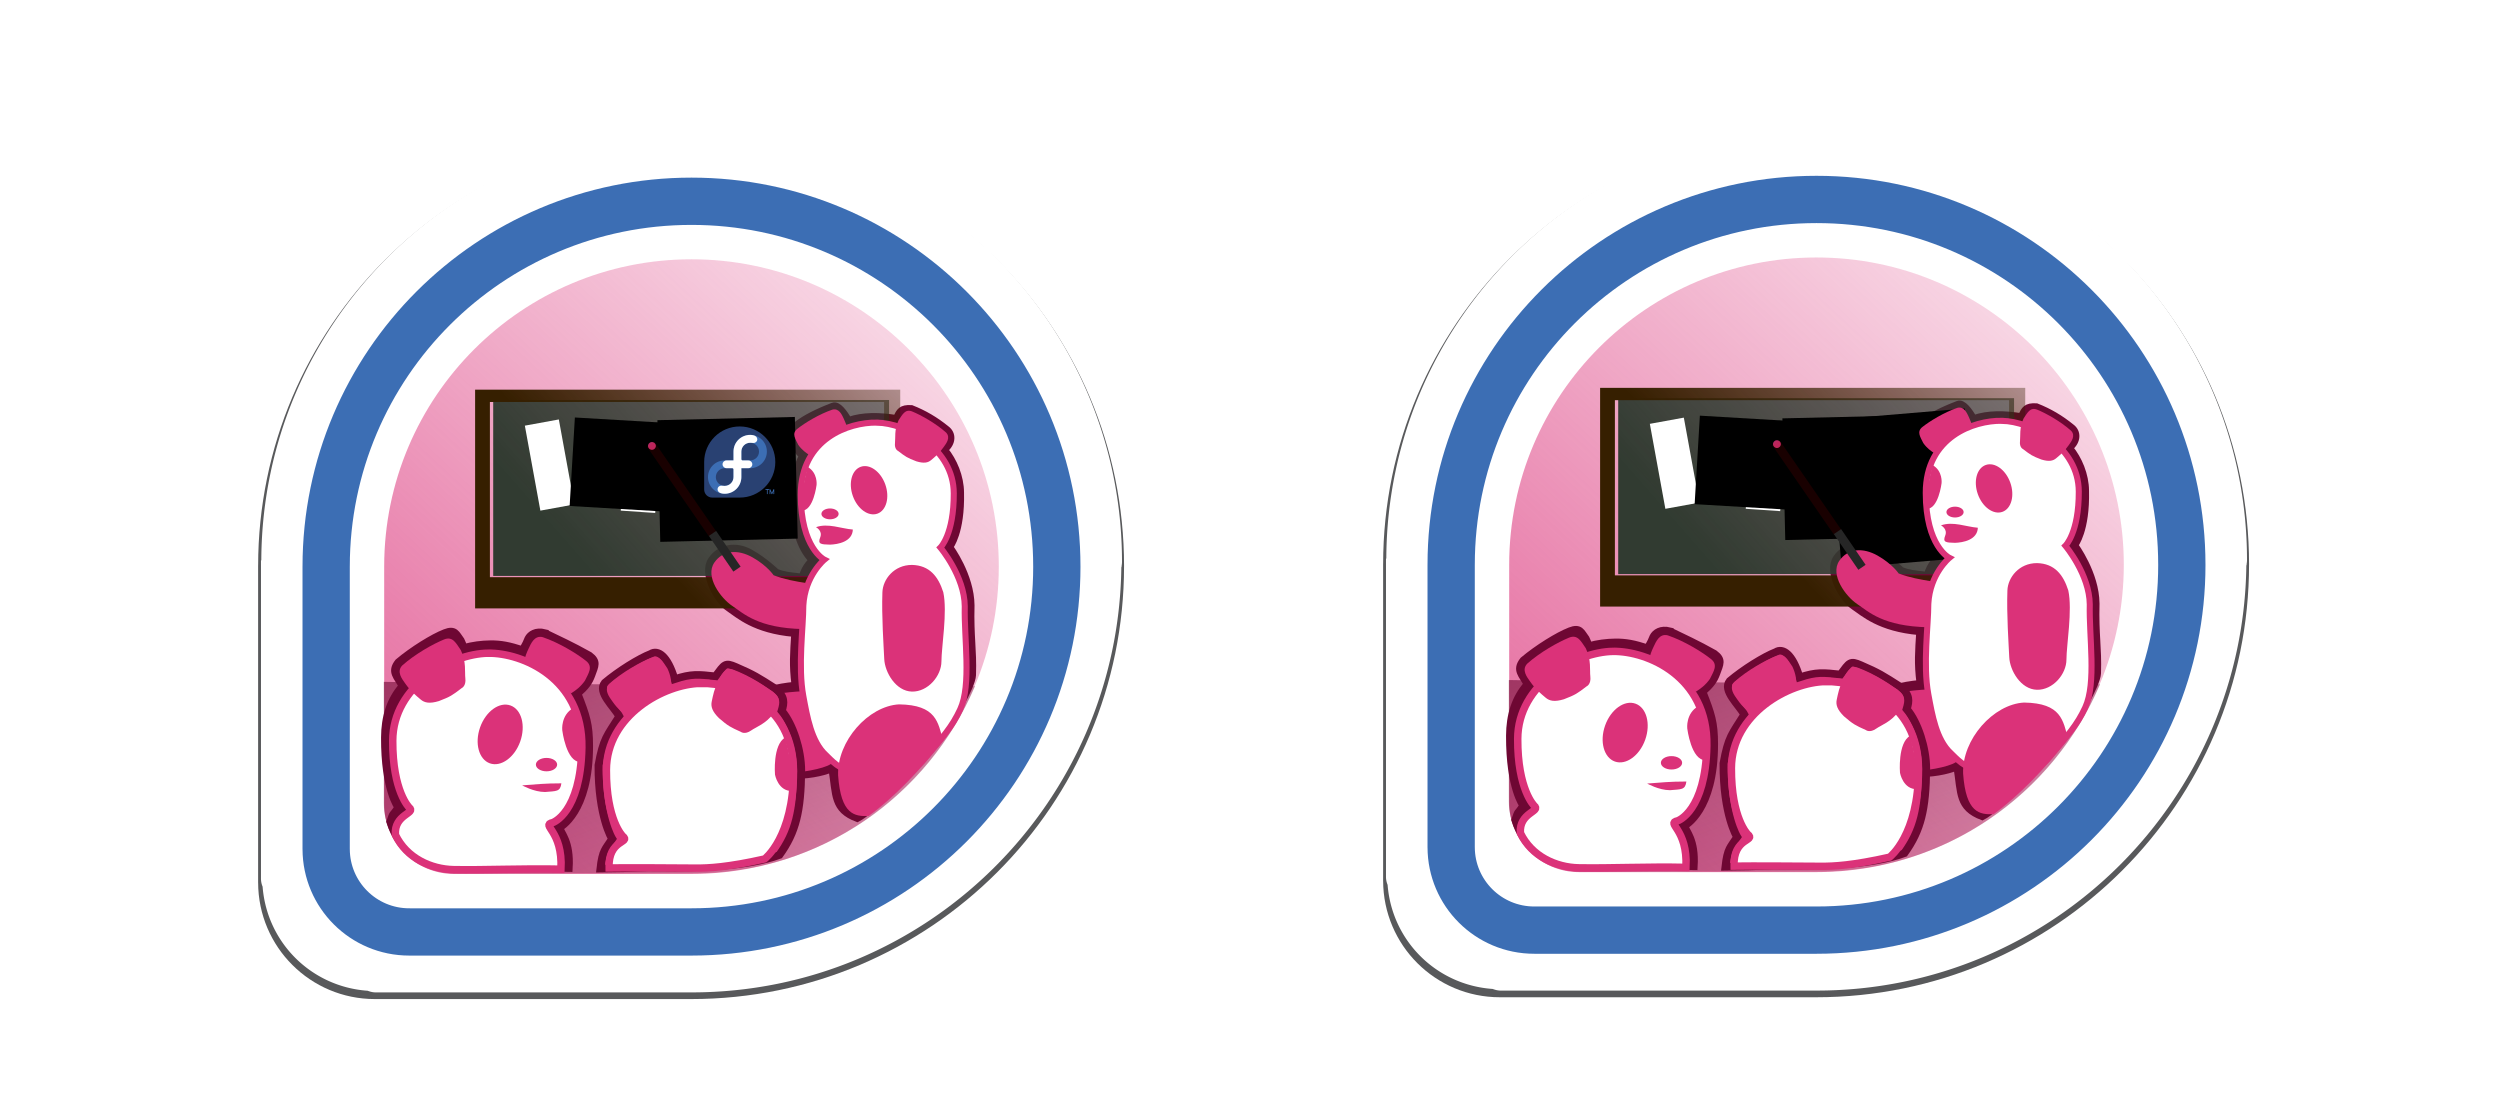 <?xml version="1.0" encoding="UTF-8" standalone="no"?>
<!-- Created with Inkscape (http://www.inkscape.org/) -->

<svg
   xmlns:osb="http://www.openswatchbook.org/uri/2009/osb"
   xmlns:dc="http://purl.org/dc/elements/1.1/"
   xmlns:cc="http://creativecommons.org/ns#"
   xmlns:rdf="http://www.w3.org/1999/02/22-rdf-syntax-ns#"
   xmlns:svg="http://www.w3.org/2000/svg"
   xmlns="http://www.w3.org/2000/svg"
   xmlns:xlink="http://www.w3.org/1999/xlink"
   xmlns:sodipodi="http://sodipodi.sourceforge.net/DTD/sodipodi-0.dtd"
   xmlns:inkscape="http://www.inkscape.org/namespaces/inkscape"
   width="323.348"
   height="144.468"
   id="svg8503"
   version="1.1"
   inkscape:version="0.48.2 r9819"
   sodipodi:docname="fedora-classroom.svg">
  <defs
     id="defs8505">
    <linearGradient
       inkscape:collect="always"
       id="linearGradient29617">
      <stop
         style="stop-color:#6e0733;stop-opacity:1;"
         offset="0"
         id="stop29619" />
      <stop
         style="stop-color:#6e0733;stop-opacity:0;"
         offset="1"
         id="stop29621" />
    </linearGradient>
    <linearGradient
       inkscape:collect="always"
       id="linearGradient23243">
      <stop
         style="stop-color:#db3279;stop-opacity:1;"
         offset="0"
         id="stop23245" />
      <stop
         style="stop-color:#db3279;stop-opacity:0;"
         offset="1"
         id="stop23247" />
    </linearGradient>
    <pattern
       inkscape:collect="always"
       xlink:href="#pattern11203"
       id="pattern22943"
       patternTransform="translate(-596.447,408.329)" />
    <linearGradient
       inkscape:collect="always"
       id="linearGradient22742">
      <stop
         style="stop-color:#361f00;stop-opacity:1;"
         offset="0"
         id="stop22744" />
      <stop
         style="stop-color:#361f00;stop-opacity:0;"
         offset="1"
         id="stop22746" />
    </linearGradient>
    <linearGradient
       id="linearGradient17017">
      <stop
         style="stop-color:#313b31;stop-opacity:1;"
         offset="0"
         id="stop17019" />
      <stop
         style="stop-color:#313b31;stop-opacity:0.627;"
         offset="1"
         id="stop17021" />
    </linearGradient>
    <filter
       color-interpolation-filters="sRGB"
       inkscape:collect="always"
       id="filter2620">
      <feGaussianBlur
         inkscape:collect="always"
         stdDeviation="0.78"
         id="feGaussianBlur2622" />
    </filter>
    <linearGradient
       inkscape:collect="always"
       id="linearGradient6399">
      <stop
         style="stop-color:#c8c5ac;stop-opacity:1"
         offset="0"
         id="stop6401" />
      <stop
         style="stop-color:#e7e1ca;stop-opacity:1"
         offset="1"
         id="stop6403" />
    </linearGradient>
    <pattern
       inkscape:collect="always"
       xlink:href="#pattern10864"
       id="pattern11203"
       patternTransform="translate(-2,2640)" />
    <pattern
       inkscape:collect="always"
       xlink:href="#pattern29120"
       id="pattern10864"
       patternTransform="translate(-182,2640)" />
    <pattern
       inkscape:collect="always"
       xlink:href="#pattern27603"
       id="pattern29120"
       patternTransform="translate(-364,2644)" />
    <pattern
       inkscape:collect="always"
       xlink:href="#pattern26387"
       id="pattern27603"
       patternTransform="translate(-544,2644)" />
    <pattern
       inkscape:collect="always"
       xlink:href="#pattern24734"
       id="pattern26387"
       patternTransform="translate(-724,2644)" />
    <pattern
       inkscape:collect="always"
       xlink:href="#pattern23610"
       id="pattern24734"
       patternTransform="translate(-904,2644)" />
    <pattern
       inkscape:collect="always"
       xlink:href="#pattern2917"
       id="pattern23610"
       patternTransform="translate(-2,2400)" />
    <pattern
       inkscape:collect="always"
       xlink:href="#pattern2825"
       id="pattern2917"
       patternTransform="translate(-2,824)" />
    <pattern
       inkscape:collect="always"
       xlink:href="#pattern2669"
       id="pattern2825"
       patternTransform="translate(-182,824)" />
    <pattern
       inkscape:collect="always"
       xlink:href="#pattern6139"
       id="pattern2669"
       patternTransform="translate(-362,824)" />
    <pattern
       inkscape:collect="always"
       xlink:href="#pattern2276"
       id="pattern6139"
       patternTransform="translate(-544,824)" />
    <pattern
       inkscape:collect="always"
       xlink:href="#pattern2333"
       id="pattern2276"
       patternTransform="translate(-364,484)" />
    <pattern
       inkscape:collect="always"
       xlink:href="#pattern2686"
       id="pattern2333"
       patternTransform="translate(-364,244)" />
    <pattern
       inkscape:collect="always"
       xlink:href="#pattern2594"
       id="pattern2686"
       patternTransform="translate(-362,244)" />
    <pattern
       inkscape:collect="always"
       xlink:href="#pattern1606"
       id="pattern2594"
       patternTransform="translate(-542,244)" />
    <pattern
       inkscape:collect="always"
       xlink:href="#pattern8888"
       id="pattern1606"
       patternTransform="translate(-722,244)" />
    <pattern
       inkscape:collect="always"
       xlink:href="#pattern8884"
       id="pattern8888"
       patternTransform="translate(-902,244)" />
    <pattern
       inkscape:collect="always"
       xlink:href="#pattern8791"
       id="pattern8884"
       patternTransform="translate(-904,0)" />
    <pattern
       inkscape:collect="always"
       xlink:href="#pattern8787"
       id="pattern8791"
       patternTransform="translate(-724,0)" />
    <pattern
       inkscape:collect="always"
       xlink:href="#pattern8783"
       id="pattern8787"
       patternTransform="translate(-536,0)" />
    <pattern
       inkscape:collect="always"
       xlink:href="#pattern8775"
       id="pattern8783"
       patternTransform="translate(-360,0)" />
    <pattern
       inkscape:collect="always"
       xlink:href="#Wavywhite"
       id="pattern8775"
       patternTransform="translate(-180,0)" />
    <pattern
       inkscape:stockid="Wavy white"
       id="Wavywhite"
       height="5.181"
       width="30.066"
       patternUnits="userSpaceOnUse"
       inkscape:collect="always">
      <path
         id="path8532"
         d="M 7.597,0.061 C 5.079,-0.187 2.656,0.302 -0.01,1.788 L -0.01,3.061 C 2.773,1.431 5.173,1.052 7.472,1.280 C 9.770,1.508 11.969,2.361 14.253,3.218 C 18.820,4.931 23.804,6.676 30.066,3.061 L 30.062,1.788 C 23.622,5.497 19.246,3.770 14.691,2.061 C 12.413,1.207 10.115,0.311 7.597,0.061 z "
         style="fill:white;stroke:none;" />
    </pattern>
    <linearGradient
       id="linearGradient6560"
       inkscape:collect="always">
      <stop
         id="stop6562"
         offset="0"
         style="stop-color:#e59728;stop-opacity:1" />
      <stop
         style="stop-color:#e59728;stop-opacity:1"
         offset="0.484"
         id="stop4119" />
      <stop
         id="stop4121"
         offset="0.8"
         style="stop-color:#e59728;stop-opacity:0.925" />
      <stop
         id="stop6564"
         offset="1"
         style="stop-color:#e59728;stop-opacity:0.216" />
    </linearGradient>
    <linearGradient
       id="linearGradient6552"
       inkscape:collect="always">
      <stop
         id="stop6554"
         offset="0"
         style="stop-color:#935f0b;stop-opacity:1;" />
      <stop
         id="stop6556"
         offset="1"
         style="stop-color:#935f0b;stop-opacity:0;" />
    </linearGradient>
    <clipPath
       clipPathUnits="userSpaceOnUse"
       id="clipPath6121">
      <path
         inkscape:export-ydpi="90"
         inkscape:export-xdpi="90"
         inkscape:export-filename="/home/duffy/Documents/Work/Projects/FedBadges/Badges/proven-packager.png"
         style="fill:url(#linearGradient6125);fill-opacity:1;stroke:none"
         id="path6123"
         d="m 1077.721,2794.993 c 0,-15.809 -12.815,-28.625 -28.623,-28.625 -15.801,0 -28.611,12.805 -28.622,28.604 l -7e-4,-8e-4 0,22.151 7e-4,8e-4 c 0.01,3.587 2.918,6.491 6.507,6.491 0.01,0 0.02,-8e-4 0.031,-8e-4 l 0,8e-4 22.093,0 0,0 c 15.805,-0.01 28.614,-12.818 28.614,-28.622 z"
         inkscape:connector-curvature="0" />
    </clipPath>
    <filter
       color-interpolation-filters="sRGB"
       inkscape:collect="always"
       id="filter2620-8">
      <feGaussianBlur
         inkscape:collect="always"
         stdDeviation="0.78"
         id="feGaussianBlur2622-0" />
    </filter>
    <linearGradient
       inkscape:collect="always"
       xlink:href="#linearGradient5981"
       id="linearGradient6837"
       gradientUnits="userSpaceOnUse"
       gradientTransform="translate(0,2640)"
       x1="858"
       y1="428"
       x2="858"
       y2="352" />
    <linearGradient
       inkscape:collect="always"
       id="linearGradient5981">
      <stop
         style="stop-color:#e3e599;stop-opacity:1;"
         offset="0"
         id="stop5983" />
      <stop
         style="stop-color:#f1f497;stop-opacity:1"
         offset="1"
         id="stop5985" />
    </linearGradient>
    <radialGradient
       inkscape:collect="always"
       xlink:href="#linearGradient4123"
       id="radialGradient6863"
       gradientUnits="userSpaceOnUse"
       gradientTransform="matrix(0.92,1.004,-1.141,1.045,2112.187,-1131.758)"
       cx="1046.872"
       cy="1777.577"
       fx="1046.872"
       fy="1777.577"
       r="32.5" />
    <linearGradient
       inkscape:collect="always"
       id="linearGradient4123">
      <stop
         style="stop-color:#e59728;stop-opacity:1"
         offset="0"
         id="stop4125" />
      <stop
         id="stop4155"
         offset="0.5"
         style="stop-color:#eeb25a;stop-opacity:1" />
      <stop
         style="stop-color:#ffffff;stop-opacity:0"
         offset="1"
         id="stop4127" />
    </linearGradient>
    <clipPath
       clipPathUnits="userSpaceOnUse"
       id="clipPath15616">
      <path
         clip-path="none"
         inkscape:connector-curvature="0"
         d="m 1073.154,1780.174 c 0,-15.838 -12.839,-28.678 -28.677,-28.678 -15.831,0 -28.664,12.829 -28.676,28.658 l -8e-4,-8e-4 0,22.192 8e-4,8e-4 c 0.01,3.594 2.923,6.503 6.519,6.503 0.01,0 0.02,-8e-4 0.031,-8e-4 l 0,8e-4 22.135,0 0,0 c 15.835,-0.01 28.667,-12.842 28.667,-28.676 z"
         id="path15618"
         style="fill:url(#linearGradient15620);fill-opacity:1;stroke:none" />
    </clipPath>
    <radialGradient
       inkscape:collect="always"
       xlink:href="#linearGradient4123"
       id="radialGradient6839"
       gradientUnits="userSpaceOnUse"
       gradientTransform="matrix(0.92,1.004,-1.141,1.045,2112.187,-1131.758)"
       cx="1046.872"
       cy="1777.577"
       fx="1046.872"
       fy="1777.577"
       r="32.5" />
    <radialGradient
       inkscape:collect="always"
       xlink:href="#linearGradient4123"
       id="radialGradient6841"
       gradientUnits="userSpaceOnUse"
       gradientTransform="matrix(0.92,1.004,-1.141,1.045,2112.187,-1131.758)"
       cx="1046.872"
       cy="1777.577"
       fx="1046.872"
       fy="1777.577"
       r="32.5" />
    <radialGradient
       inkscape:collect="always"
       xlink:href="#linearGradient4123"
       id="radialGradient6843"
       gradientUnits="userSpaceOnUse"
       gradientTransform="matrix(0.92,1.004,-1.141,1.045,2112.187,-1131.758)"
       cx="1046.872"
       cy="1777.577"
       fx="1046.872"
       fy="1777.577"
       r="32.5" />
    <radialGradient
       inkscape:collect="always"
       xlink:href="#linearGradient4123"
       id="radialGradient6845"
       gradientUnits="userSpaceOnUse"
       gradientTransform="matrix(0.92,1.004,-1.141,1.045,2112.187,-1131.758)"
       cx="1046.872"
       cy="1777.577"
       fx="1046.872"
       fy="1777.577"
       r="32.5" />
    <radialGradient
       inkscape:collect="always"
       xlink:href="#linearGradient4123"
       id="radialGradient6847"
       gradientUnits="userSpaceOnUse"
       gradientTransform="matrix(0.92,1.004,-1.141,1.045,2112.187,-1131.758)"
       cx="1046.872"
       cy="1777.577"
       fx="1046.872"
       fy="1777.577"
       r="32.5" />
    <radialGradient
       inkscape:collect="always"
       xlink:href="#linearGradient4123"
       id="radialGradient6849"
       gradientUnits="userSpaceOnUse"
       gradientTransform="matrix(0.92,1.004,-1.141,1.045,2112.187,-1131.758)"
       cx="1046.872"
       cy="1777.577"
       fx="1046.872"
       fy="1777.577"
       r="32.5" />
    <radialGradient
       inkscape:collect="always"
       xlink:href="#linearGradient4123"
       id="radialGradient6851"
       gradientUnits="userSpaceOnUse"
       gradientTransform="matrix(0.92,1.004,-1.141,1.045,2112.187,-1131.758)"
       cx="1046.872"
       cy="1777.577"
       fx="1046.872"
       fy="1777.577"
       r="32.5" />
    <radialGradient
       inkscape:collect="always"
       xlink:href="#linearGradient4123"
       id="radialGradient6853"
       gradientUnits="userSpaceOnUse"
       gradientTransform="matrix(0.92,1.004,-1.141,1.045,2112.187,-1131.758)"
       cx="1046.872"
       cy="1777.577"
       fx="1046.872"
       fy="1777.577"
       r="32.5" />
    <radialGradient
       inkscape:collect="always"
       xlink:href="#linearGradient4123"
       id="radialGradient6855"
       gradientUnits="userSpaceOnUse"
       gradientTransform="matrix(0.92,1.004,-1.141,1.045,2112.187,-1131.758)"
       cx="1046.872"
       cy="1777.577"
       fx="1046.872"
       fy="1777.577"
       r="32.5" />
    <radialGradient
       inkscape:collect="always"
       xlink:href="#linearGradient4123"
       id="radialGradient6857"
       gradientUnits="userSpaceOnUse"
       gradientTransform="matrix(0.92,1.004,-1.141,1.045,2112.187,-1131.758)"
       cx="1046.872"
       cy="1777.577"
       fx="1046.872"
       fy="1777.577"
       r="32.5" />
    <radialGradient
       inkscape:collect="always"
       xlink:href="#linearGradient4123"
       id="radialGradient6859"
       gradientUnits="userSpaceOnUse"
       gradientTransform="matrix(0.92,1.004,-1.141,1.045,2112.187,-1131.758)"
       cx="1046.872"
       cy="1777.577"
       fx="1046.872"
       fy="1777.577"
       r="32.5" />
    <radialGradient
       inkscape:collect="always"
       xlink:href="#linearGradient4123"
       id="radialGradient6861"
       gradientUnits="userSpaceOnUse"
       gradientTransform="matrix(0.92,1.004,-1.141,1.045,2112.187,-1131.758)"
       cx="1046.872"
       cy="1777.577"
       fx="1046.872"
       fy="1777.577"
       r="32.5" />
    <clipPath
       clipPathUnits="userSpaceOnUse"
       id="clipPath15523">
      <path
         inkscape:export-ydpi="90"
         inkscape:export-xdpi="90"
         inkscape:export-filename="/home/duffy/Documents/Work/Projects/FedBadges/Badges/proven-packager.png"
         style="fill:url(#linearGradient15527);fill-opacity:1;stroke:none"
         id="path15525"
         d="m 901,3034.501 c 0,-17.95 -14.55,-32.502 -32.5,-32.502 -17.941,0 -32.486,14.54 -32.499,32.479 l -9e-4,-9e-4 0,25.151 9e-4,9e-4 c 0.01,4.073 3.313,7.37 7.388,7.37 0.011,0 0.023,-9e-4 0.035,-9e-4 l 0,9e-4 25.086,0 0,0 c 17.946,-0.01 32.489,-14.554 32.489,-32.498 z"
         inkscape:connector-curvature="0" />
    </clipPath>
    <clipPath
       clipPathUnits="userSpaceOnUse"
       id="clipPath15588">
      <path
         inkscape:export-ydpi="90"
         inkscape:export-xdpi="90"
         inkscape:export-filename="/home/duffy/Documents/Work/Projects/FedBadges/Badges/proven-packager.png"
         style="fill:url(#linearGradient15592);fill-opacity:1;stroke:none"
         id="path15590"
         d="m 901,3034.501 c 0,-17.95 -14.55,-32.502 -32.5,-32.502 -17.941,0 -32.486,14.54 -32.499,32.479 l -9e-4,-9e-4 0,25.151 9e-4,9e-4 c 0.01,4.073 3.313,7.37 7.388,7.37 0.011,0 0.023,-9e-4 0.035,-9e-4 l 0,9e-4 25.086,0 0,0 c 17.946,-0.01 32.489,-14.554 32.489,-32.498 z"
         inkscape:connector-curvature="0" />
    </clipPath>
    <linearGradient
       inkscape:collect="always"
       xlink:href="#linearGradient15594"
       id="linearGradient15598"
       x1="862.673"
       y1="3031.125"
       x2="892.958"
       y2="3031.125"
       gradientUnits="userSpaceOnUse" />
    <linearGradient
       id="linearGradient15594"
       osb:paint="solid">
      <stop
         style="stop-color:#895711;stop-opacity:1;"
         offset="0"
         id="stop15596" />
    </linearGradient>
    <linearGradient
       inkscape:collect="always"
       xlink:href="#linearGradient15594"
       id="linearGradient15672"
       gradientUnits="userSpaceOnUse"
       x1="862.673"
       y1="3031.125"
       x2="892.958"
       y2="3031.125" />
    <linearGradient
       id="linearGradient8933"
       osb:paint="solid">
      <stop
         style="stop-color:#895711;stop-opacity:1;"
         offset="0"
         id="stop8935" />
    </linearGradient>
    <linearGradient
       inkscape:collect="always"
       xlink:href="#linearGradient15594"
       id="linearGradient15674"
       gradientUnits="userSpaceOnUse"
       x1="862.673"
       y1="3031.125"
       x2="892.958"
       y2="3031.125" />
    <linearGradient
       id="linearGradient8938"
       osb:paint="solid">
      <stop
         style="stop-color:#895711;stop-opacity:1;"
         offset="0"
         id="stop8940" />
    </linearGradient>
    <linearGradient
       inkscape:collect="always"
       xlink:href="#linearGradient15594"
       id="linearGradient15676"
       gradientUnits="userSpaceOnUse"
       x1="862.673"
       y1="3031.125"
       x2="892.958"
       y2="3031.125" />
    <linearGradient
       id="linearGradient8943"
       osb:paint="solid">
      <stop
         style="stop-color:#895711;stop-opacity:1;"
         offset="0"
         id="stop8945" />
    </linearGradient>
    <linearGradient
       inkscape:collect="always"
       xlink:href="#linearGradient15594"
       id="linearGradient15678"
       gradientUnits="userSpaceOnUse"
       x1="862.673"
       y1="3031.125"
       x2="892.958"
       y2="3031.125" />
    <linearGradient
       id="linearGradient8948"
       osb:paint="solid">
      <stop
         style="stop-color:#895711;stop-opacity:1;"
         offset="0"
         id="stop8950" />
    </linearGradient>
    <linearGradient
       inkscape:collect="always"
       xlink:href="#linearGradient15594"
       id="linearGradient15680"
       gradientUnits="userSpaceOnUse"
       x1="862.673"
       y1="3031.125"
       x2="892.958"
       y2="3031.125" />
    <linearGradient
       id="linearGradient8953"
       osb:paint="solid">
      <stop
         style="stop-color:#895711;stop-opacity:1;"
         offset="0"
         id="stop8955" />
    </linearGradient>
    <filter
       color-interpolation-filters="sRGB"
       inkscape:collect="always"
       id="filter24199">
      <feGaussianBlur
         inkscape:collect="always"
         stdDeviation="0.78"
         id="feGaussianBlur24201" />
    </filter>
    <pattern
       inkscape:collect="always"
       xlink:href="#pattern27927"
       id="pattern28388" />
    <pattern
       inkscape:collect="always"
       xlink:href="#Wavywhite-2"
       id="pattern27927" />
    <pattern
       inkscape:stockid="Wavy white"
       id="Wavywhite-2"
       height="5.181"
       width="30.066"
       patternUnits="userSpaceOnUse"
       inkscape:collect="always">
      <path
         id="path8532-2"
         d="M 7.597,0.061 C 5.079,-0.187 2.656,0.302 -0.01,1.788 L -0.01,3.061 C 2.773,1.431 5.173,1.052 7.472,1.280 C 9.770,1.508 11.969,2.361 14.253,3.218 C 18.820,4.931 23.804,6.676 30.066,3.061 L 30.062,1.788 C 23.622,5.497 19.246,3.770 14.691,2.061 C 12.413,1.207 10.115,0.311 7.597,0.061 z "
         style="fill:white;stroke:none;" />
    </pattern>
    <pattern
       inkscape:collect="always"
       xlink:href="#pattern27927"
       id="pattern14836" />
    <pattern
       inkscape:collect="always"
       xlink:href="#Wavywhite-2"
       id="pattern14838" />
    <clipPath
       clipPathUnits="userSpaceOnUse"
       id="clipPath29337">
      <g
         id="g29339"
         transform="translate(384.695,-10.803)">
        <path
           style="fill:url(#linearGradient19606);fill-opacity:1;stroke:none;display:inline"
           id="path29341"
           d="m 528.463,4124.129 c 0,-18.549 -15.036,-33.586 -33.584,-33.586 -18.54,0 -33.57,15.025 -33.583,33.562 l -9.3e-4,-9e-4 0,25.99 9.3e-4,8e-4 c 0.01,4.209 3.423,7.616 7.635,7.616 0.01,0 0.024,-7e-4 0.036,-7e-4 l 0.002,7e-4 25.923,0 0,0 c 18.543,-0.01 33.571,-15.039 33.571,-33.583 z"
           inkscape:connector-curvature="0"
           inkscape:export-filename="/home/duffy/Documents/Work/Projects/FedBadges/Badges/junior-editor.png"
           inkscape:export-xdpi="90"
           inkscape:export-ydpi="90" />
        <path
           inkscape:connector-curvature="0"
           d="m 527.792,4123.709 c 0,-17.95 -14.55,-32.502 -32.5,-32.502 -17.941,0 -32.486,14.54 -32.499,32.479 l -9e-4,-9e-4 0,25.151 9e-4,9e-4 c 0.01,4.073 3.313,7.37 7.388,7.37 0.011,0 0.023,-8e-4 0.035,-8e-4 l 0,8e-4 25.086,0 0,0 c 17.946,-0.01 32.489,-14.554 32.489,-32.498 z"
           id="path29343"
           style="fill:#e3dcc0;fill-opacity:1;stroke:none"
           inkscape:export-filename="/home/duffy/Documents/Work/Projects/FedBadges/Badges/irc-speak-up.png"
           inkscape:export-xdpi="90"
           inkscape:export-ydpi="90" />
        <path
           inkscape:export-ydpi="90"
           inkscape:export-xdpi="90"
           inkscape:export-filename="/home/duffy/Documents/Work/Projects/FedBadges/Badges/irc-speak-up.png"
           style="opacity:0.33;fill:url(#pattern28388);fill-opacity:1;stroke:none"
           id="path29345"
           d="m 527.792,4123.709 c 0,-17.95 -14.55,-32.502 -32.5,-32.502 -17.941,0 -32.486,14.54 -32.499,32.479 l -9e-4,-9e-4 0,25.151 9e-4,9e-4 c 0.01,4.073 3.313,7.37 7.388,7.37 0.011,0 0.023,-8e-4 0.035,-8e-4 l 0,8e-4 25.086,0 0,0 c 17.946,-0.01 32.489,-14.554 32.489,-32.498 z"
           inkscape:connector-curvature="0" />
      </g>
    </clipPath>
    <clipPath
       clipPathUnits="userSpaceOnUse"
       id="clipPath14849">
      <g
         id="g14851"
         transform="translate(384.695,-10.803)">
        <path
           style="fill:url(#linearGradient19606);fill-opacity:1;stroke:none;display:inline"
           id="path14853"
           d="m 528.463,4124.129 c 0,-18.549 -15.036,-33.586 -33.584,-33.586 -18.54,0 -33.57,15.025 -33.583,33.562 l -9.3e-4,-9e-4 0,25.99 9.3e-4,8e-4 c 0.01,4.209 3.423,7.616 7.635,7.616 0.01,0 0.024,-7e-4 0.036,-7e-4 l 0.002,7e-4 25.923,0 0,0 c 18.543,-0.01 33.571,-15.039 33.571,-33.583 z"
           inkscape:connector-curvature="0"
           inkscape:export-filename="/home/duffy/Documents/Work/Projects/FedBadges/Badges/junior-editor.png"
           inkscape:export-xdpi="90"
           inkscape:export-ydpi="90" />
        <path
           inkscape:connector-curvature="0"
           d="m 527.792,4123.709 c 0,-17.95 -14.55,-32.502 -32.5,-32.502 -17.941,0 -32.486,14.54 -32.499,32.479 l -9e-4,-9e-4 0,25.151 9e-4,9e-4 c 0.01,4.073 3.313,7.37 7.388,7.37 0.011,0 0.023,-8e-4 0.035,-8e-4 l 0,8e-4 25.086,0 0,0 c 17.946,-0.01 32.489,-14.554 32.489,-32.498 z"
           id="path14855"
           style="fill:#e3dcc0;fill-opacity:1;stroke:none"
           inkscape:export-filename="/home/duffy/Documents/Work/Projects/FedBadges/Badges/irc-speak-up.png"
           inkscape:export-xdpi="90"
           inkscape:export-ydpi="90" />
        <path
           inkscape:export-ydpi="90"
           inkscape:export-xdpi="90"
           inkscape:export-filename="/home/duffy/Documents/Work/Projects/FedBadges/Badges/irc-speak-up.png"
           style="opacity:0.33;fill:url(#pattern28388);fill-opacity:1;stroke:none"
           id="path14857"
           d="m 527.792,4123.709 c 0,-17.95 -14.55,-32.502 -32.5,-32.502 -17.941,0 -32.486,14.54 -32.499,32.479 l -9e-4,-9e-4 0,25.151 9e-4,9e-4 c 0.01,4.073 3.313,7.37 7.388,7.37 0.011,0 0.023,-8e-4 0.035,-8e-4 l 0,8e-4 25.086,0 0,0 c 17.946,-0.01 32.489,-14.554 32.489,-32.498 z"
           inkscape:connector-curvature="0" />
      </g>
    </clipPath>
    <filter
       color-interpolation-filters="sRGB"
       inkscape:collect="always"
       id="filter24199-7">
      <feGaussianBlur
         inkscape:collect="always"
         stdDeviation="0.78"
         id="feGaussianBlur24201-8" />
    </filter>
    <pattern
       inkscape:collect="always"
       xlink:href="#pattern27927-1"
       id="pattern28388-4" />
    <pattern
       inkscape:collect="always"
       xlink:href="#Wavywhite-2-7"
       id="pattern27927-1" />
    <pattern
       inkscape:stockid="Wavy white"
       id="Wavywhite-2-7"
       height="5.181"
       width="30.066"
       patternUnits="userSpaceOnUse"
       inkscape:collect="always">
      <path
         id="path8532-2-1"
         d="M 7.597,0.061 C 5.079,-0.187 2.656,0.302 -0.01,1.788 L -0.01,3.061 C 2.773,1.431 5.173,1.052 7.472,1.280 C 9.770,1.508 11.969,2.361 14.253,3.218 C 18.820,4.931 23.804,6.676 30.066,3.061 L 30.062,1.788 C 23.622,5.497 19.246,3.770 14.691,2.061 C 12.413,1.207 10.115,0.311 7.597,0.061 z "
         style="fill:white;stroke:none;" />
    </pattern>
    <pattern
       inkscape:collect="always"
       xlink:href="#pattern27927-1"
       id="pattern15016" />
    <pattern
       inkscape:collect="always"
       xlink:href="#Wavywhite-2-7"
       id="pattern15018" />
    <clipPath
       clipPathUnits="userSpaceOnUse"
       id="clipPath29337-8">
      <g
         id="g29339-7"
         transform="translate(384.695,-10.803)">
        <path
           style="fill:url(#linearGradient19606);fill-opacity:1;stroke:none;display:inline"
           id="path29341-8"
           d="m 528.463,4124.129 c 0,-18.549 -15.036,-33.586 -33.584,-33.586 -18.54,0 -33.57,15.025 -33.583,33.562 l -9.3e-4,-9e-4 0,25.99 9.3e-4,8e-4 c 0.01,4.209 3.423,7.616 7.635,7.616 0.01,0 0.024,-7e-4 0.036,-7e-4 l 0.002,7e-4 25.923,0 0,0 c 18.543,-0.01 33.571,-15.039 33.571,-33.583 z"
           inkscape:connector-curvature="0"
           inkscape:export-filename="/home/duffy/Documents/Work/Projects/FedBadges/Badges/junior-editor.png"
           inkscape:export-xdpi="90"
           inkscape:export-ydpi="90" />
        <path
           inkscape:connector-curvature="0"
           d="m 527.792,4123.709 c 0,-17.95 -14.55,-32.502 -32.5,-32.502 -17.941,0 -32.486,14.54 -32.499,32.479 l -9e-4,-9e-4 0,25.151 9e-4,9e-4 c 0.01,4.073 3.313,7.37 7.388,7.37 0.011,0 0.023,-8e-4 0.035,-8e-4 l 0,8e-4 25.086,0 0,0 c 17.946,-0.01 32.489,-14.554 32.489,-32.498 z"
           id="path29343-7"
           style="fill:#e3dcc0;fill-opacity:1;stroke:none"
           inkscape:export-filename="/home/duffy/Documents/Work/Projects/FedBadges/Badges/irc-speak-up.png"
           inkscape:export-xdpi="90"
           inkscape:export-ydpi="90" />
        <path
           inkscape:export-ydpi="90"
           inkscape:export-xdpi="90"
           inkscape:export-filename="/home/duffy/Documents/Work/Projects/FedBadges/Badges/irc-speak-up.png"
           style="opacity:0.33;fill:url(#pattern28388-4);fill-opacity:1;stroke:none"
           id="path29345-7"
           d="m 527.792,4123.709 c 0,-17.95 -14.55,-32.502 -32.5,-32.502 -17.941,0 -32.486,14.54 -32.499,32.479 l -9e-4,-9e-4 0,25.151 9e-4,9e-4 c 0.01,4.073 3.313,7.37 7.388,7.37 0.011,0 0.023,-8e-4 0.035,-8e-4 l 0,8e-4 25.086,0 0,0 c 17.946,-0.01 32.489,-14.554 32.489,-32.498 z"
           inkscape:connector-curvature="0" />
      </g>
    </clipPath>
    <clipPath
       clipPathUnits="userSpaceOnUse"
       id="clipPath15029">
      <g
         id="g15031"
         transform="translate(384.695,-10.803)">
        <path
           style="fill:url(#linearGradient19606);fill-opacity:1;stroke:none;display:inline"
           id="path15033"
           d="m 528.463,4124.129 c 0,-18.549 -15.036,-33.586 -33.584,-33.586 -18.54,0 -33.57,15.025 -33.583,33.562 l -9.3e-4,-9e-4 0,25.99 9.3e-4,8e-4 c 0.01,4.209 3.423,7.616 7.635,7.616 0.01,0 0.024,-7e-4 0.036,-7e-4 l 0.002,7e-4 25.923,0 0,0 c 18.543,-0.01 33.571,-15.039 33.571,-33.583 z"
           inkscape:connector-curvature="0"
           inkscape:export-filename="/home/duffy/Documents/Work/Projects/FedBadges/Badges/junior-editor.png"
           inkscape:export-xdpi="90"
           inkscape:export-ydpi="90" />
        <path
           inkscape:connector-curvature="0"
           d="m 527.792,4123.709 c 0,-17.95 -14.55,-32.502 -32.5,-32.502 -17.941,0 -32.486,14.54 -32.499,32.479 l -9e-4,-9e-4 0,25.151 9e-4,9e-4 c 0.01,4.073 3.313,7.37 7.388,7.37 0.011,0 0.023,-8e-4 0.035,-8e-4 l 0,8e-4 25.086,0 0,0 c 17.946,-0.01 32.489,-14.554 32.489,-32.498 z"
           id="path15035"
           style="fill:#e3dcc0;fill-opacity:1;stroke:none"
           inkscape:export-filename="/home/duffy/Documents/Work/Projects/FedBadges/Badges/irc-speak-up.png"
           inkscape:export-xdpi="90"
           inkscape:export-ydpi="90" />
        <path
           inkscape:export-ydpi="90"
           inkscape:export-xdpi="90"
           inkscape:export-filename="/home/duffy/Documents/Work/Projects/FedBadges/Badges/irc-speak-up.png"
           style="opacity:0.33;fill:url(#pattern28388-4);fill-opacity:1;stroke:none"
           id="path15037"
           d="m 527.792,4123.709 c 0,-17.95 -14.55,-32.502 -32.5,-32.502 -17.941,0 -32.486,14.54 -32.499,32.479 l -9e-4,-9e-4 0,25.151 9e-4,9e-4 c 0.01,4.073 3.313,7.37 7.388,7.37 0.011,0 0.023,-8e-4 0.035,-8e-4 l 0,8e-4 25.086,0 0,0 c 17.946,-0.01 32.489,-14.554 32.489,-32.498 z"
           inkscape:connector-curvature="0" />
      </g>
    </clipPath>
    <filter
       id="filter17003"
       inkscape:label="Drop shadow"
       width="1.5"
       height="1.5"
       x="-0.25"
       y="-0.25"
       color-interpolation-filters="sRGB">
      <feGaussianBlur
         id="feGaussianBlur17005"
         in="SourceAlpha"
         stdDeviation="0.2"
         result="blur" />
      <feColorMatrix
         id="feColorMatrix17007"
         result="bluralpha"
         type="matrix"
         values="1 0 0 0 0 0 1 0 0 0 0 0 1 0 0 0 0 0 0.9 0 " />
      <feOffset
         id="feOffset17009"
         in="bluralpha"
         dx="-0.5"
         dy="0.5"
         result="offsetBlur" />
      <feMerge
         id="feMerge17011">
        <feMergeNode
           id="feMergeNode17013"
           in="offsetBlur" />
        <feMergeNode
           id="feMergeNode17015"
           in="SourceGraphic" />
      </feMerge>
    </filter>
    <filter
       id="filter22728"
       inkscape:label="Drop shadow"
       width="1.5"
       height="1.5"
       x="-0.25"
       y="-0.25"
       color-interpolation-filters="sRGB">
      <feGaussianBlur
         id="feGaussianBlur22730"
         in="SourceAlpha"
         stdDeviation="0.2"
         result="blur" />
      <feColorMatrix
         id="feColorMatrix22732"
         result="bluralpha"
         type="matrix"
         values="1 0 0 0 0 0 1 0 0 0 0 0 1 0 0 0 0 0 0.9 0 " />
      <feOffset
         id="feOffset22734"
         in="bluralpha"
         dx="-0.4"
         dy="0.2"
         result="offsetBlur" />
      <feMerge
         id="feMerge22736">
        <feMergeNode
           id="feMergeNode22738"
           in="offsetBlur" />
        <feMergeNode
           id="feMergeNode22740"
           in="SourceGraphic" />
      </feMerge>
    </filter>
    <linearGradient
       inkscape:collect="always"
       xlink:href="#linearGradient6560"
       id="linearGradient22904"
       gradientUnits="userSpaceOnUse"
       gradientTransform="matrix(1,0,0,1.25,-157,-649.125)"
       x1="167.5"
       y1="522.5"
       x2="170"
       y2="522.5" />
    <linearGradient
       inkscape:collect="always"
       xlink:href="#linearGradient6552"
       id="linearGradient22906"
       gradientUnits="userSpaceOnUse"
       gradientTransform="matrix(1,0,0,1.25,-157,-649.125)"
       x1="167.5"
       y1="522.5"
       x2="170"
       y2="522.5" />
    <linearGradient
       inkscape:collect="always"
       xlink:href="#linearGradient6399"
       id="linearGradient22946"
       gradientUnits="userSpaceOnUse"
       gradientTransform="translate(-414.447,164.329)"
       x1="858"
       y1="428"
       x2="858"
       y2="352" />
    <filter
       color-interpolation-filters="sRGB"
       inkscape:collect="always"
       id="filter2620-9">
      <feGaussianBlur
         inkscape:collect="always"
         stdDeviation="0.78"
         id="feGaussianBlur2622-5" />
    </filter>
    <inkscape:path-effect
       effect="spiro"
       id="path-effect25895"
       is_visible="true" />
    <inkscape:path-effect
       is_visible="true"
       id="path-effect25882"
       effect="spiro" />
    <inkscape:path-effect
       is_visible="true"
       id="path-effect25882-3"
       effect="spiro" />
    <linearGradient
       inkscape:collect="always"
       xlink:href="#linearGradient17017"
       id="linearGradient23218"
       gradientUnits="userSpaceOnUse"
       x1="477.179"
       y1="4054.967"
       x2="507.659"
       y2="4028.26" />
    <linearGradient
       inkscape:collect="always"
       xlink:href="#linearGradient22742"
       id="linearGradient23220"
       gradientUnits="userSpaceOnUse"
       x1="297.873"
       y1="273.946"
       x2="337.019"
       y2="237.202" />
    <linearGradient
       inkscape:collect="always"
       xlink:href="#linearGradient23243"
       id="linearGradient23249"
       x1="452.895"
       y1="692.18"
       x2="549.715"
       y2="588.135"
       gradientUnits="userSpaceOnUse" />
    <linearGradient
       inkscape:collect="always"
       xlink:href="#linearGradient23243-8"
       id="linearGradient23249-6"
       x1="452.895"
       y1="692.18"
       x2="549.715"
       y2="588.135"
       gradientUnits="userSpaceOnUse" />
    <linearGradient
       inkscape:collect="always"
       id="linearGradient23243-8">
      <stop
         style="stop-color:#db3279;stop-opacity:1;"
         offset="0"
         id="stop23245-6" />
      <stop
         style="stop-color:#db3279;stop-opacity:0;"
         offset="1"
         id="stop23247-2" />
    </linearGradient>
    <linearGradient
       inkscape:collect="always"
       xlink:href="#linearGradient29617"
       id="linearGradient29623"
       x1="500.418"
       y1="598.075"
       x2="531.511"
       y2="682.986"
       gradientUnits="userSpaceOnUse" />
    <linearGradient
       inkscape:collect="always"
       xlink:href="#linearGradient17017-5"
       id="linearGradient23218-6"
       gradientUnits="userSpaceOnUse"
       x1="477.179"
       y1="4054.967"
       x2="507.659"
       y2="4028.26" />
    <linearGradient
       id="linearGradient17017-5">
      <stop
         style="stop-color:#313b31;stop-opacity:1;"
         offset="0"
         id="stop17019-8" />
      <stop
         style="stop-color:#313b31;stop-opacity:0.627;"
         offset="1"
         id="stop17021-3" />
    </linearGradient>
    <linearGradient
       inkscape:collect="always"
       xlink:href="#linearGradient22742-8"
       id="linearGradient23220-6"
       gradientUnits="userSpaceOnUse"
       x1="297.873"
       y1="273.946"
       x2="337.019"
       y2="237.202" />
    <linearGradient
       inkscape:collect="always"
       id="linearGradient22742-8">
      <stop
         style="stop-color:#361f00;stop-opacity:1;"
         offset="0"
         id="stop22744-4" />
      <stop
         style="stop-color:#361f00;stop-opacity:0;"
         offset="1"
         id="stop22746-6" />
    </linearGradient>
    <filter
       color-interpolation-filters="sRGB"
       id="filter22728-9"
       inkscape:label="Drop shadow"
       width="1.5"
       height="1.5"
       x="-0.25"
       y="-0.25">
      <feGaussianBlur
         id="feGaussianBlur22730-3"
         in="SourceAlpha"
         stdDeviation="0.2"
         result="blur" />
      <feColorMatrix
         id="feColorMatrix22732-4"
         result="bluralpha"
         type="matrix"
         values="1 0 0 0 0 0 1 0 0 0 0 0 1 0 0 0 0 0 0.9 0 " />
      <feOffset
         id="feOffset22734-1"
         in="bluralpha"
         dx="-0.4"
         dy="0.2"
         result="offsetBlur" />
      <feMerge
         id="feMerge22736-7">
        <feMergeNode
           id="feMergeNode22738-0"
           in="offsetBlur" />
        <feMergeNode
           id="feMergeNode22740-2"
           in="SourceGraphic" />
      </feMerge>
    </filter>
    <filter
       color-interpolation-filters="sRGB"
       inkscape:collect="always"
       id="filter2620-9-3">
      <feGaussianBlur
         inkscape:collect="always"
         stdDeviation="0.78"
         id="feGaussianBlur2622-5-2" />
    </filter>
    <linearGradient
       inkscape:collect="always"
       xlink:href="#linearGradient23243-0"
       id="linearGradient23249-60"
       x1="452.895"
       y1="692.18"
       x2="549.715"
       y2="588.135"
       gradientUnits="userSpaceOnUse" />
    <linearGradient
       inkscape:collect="always"
       id="linearGradient23243-0">
      <stop
         style="stop-color:#db3279;stop-opacity:1;"
         offset="0"
         id="stop23245-9" />
      <stop
         style="stop-color:#db3279;stop-opacity:0;"
         offset="1"
         id="stop23247-6" />
    </linearGradient>
    <linearGradient
       inkscape:collect="always"
       xlink:href="#linearGradient29617-7"
       id="linearGradient29623-9"
       x1="500.418"
       y1="598.075"
       x2="531.511"
       y2="682.986"
       gradientUnits="userSpaceOnUse" />
    <linearGradient
       inkscape:collect="always"
       id="linearGradient29617-7">
      <stop
         style="stop-color:#6e0733;stop-opacity:1;"
         offset="0"
         id="stop29619-3" />
      <stop
         style="stop-color:#6e0733;stop-opacity:0;"
         offset="1"
         id="stop29621-9" />
    </linearGradient>
    <linearGradient
       y2="682.986"
       x2="531.511"
       y1="598.075"
       x1="500.418"
       gradientUnits="userSpaceOnUse"
       id="linearGradient29737"
       xlink:href="#linearGradient29617-7"
       inkscape:collect="always" />
  </defs>
  <sodipodi:namedview
     id="base"
     pagecolor="#ffffff"
     bordercolor="#666666"
     borderopacity="1.0"
     inkscape:pageopacity="0.0"
     inkscape:pageshadow="2"
     inkscape:zoom="2.8"
     inkscape:cx="145.67166"
     inkscape:cy="-28.144056"
     inkscape:document-units="px"
     inkscape:current-layer="g22750-4"
     showgrid="false"
     inkscape:window-width="1532"
     inkscape:window-height="1264"
     inkscape:window-x="0"
     inkscape:window-y="0"
     inkscape:window-maximized="0"
     showguides="false"
     fit-margin-top="0"
     fit-margin-left="0"
     fit-margin-right="0"
     fit-margin-bottom="0">
    <inkscape:grid
       type="xygrid"
       id="grid16664"
       empspacing="5"
       visible="true"
       enabled="true"
       snapvisiblegridlinesonly="true" />
  </sodipodi:namedview>
  <g
     inkscape:label="Layer 1"
     inkscape:groupmode="layer"
     id="layer1"
     transform="translate(-33.181,-301.979)">
    <rect
       style="color:#000000;fill:none;stroke:none;stroke-width:1;marker:none;visibility:visible;display:inline;overflow:visible;enable-background:accumulate"
       id="rect28680-9"
       width="110"
       height="110"
       x="255.117"
       y="291.771" />
    <g
       transform="matrix(1.223,0,0,1.223,-354.083,-401.088)"
       style="display:inline"
       id="flock-2013-attendee">
      <path
         inkscape:export-ydpi="90"
         inkscape:export-xdpi="90"
         inkscape:export-filename="/home/duffy/Documents/Work/Projects/FedBadges/Badges/flock-2013-attendee.png"
         transform="matrix(1.11,0,0,1.11,403.263,495.797)"
         inkscape:connector-curvature="0"
         d="m 134,125.002 c 0,-21.54 -17.461,-39.002 -39,-39.002 -21.529,0 -38.983,17.448 -38.999,38.974 l -0.002,-10e-4 0,30.181 0.002,9.9e-4 c 0.012,4.888 3.976,8.845 8.866,8.845 0.014,0 0.027,-9.9e-4 0.042,-9.9e-4 l 0.002,9.9e-4 30.103,0 0,0 c 21.533,-0.009 38.985,-17.464 38.985,-38.998 z"
         id="path6672"
         style="fill:#db3279;fill-opacity:1;stroke:#58595b;stroke-width:4.503;stroke-linejoin:round;stroke-miterlimit:4;stroke-opacity:1;stroke-dasharray:none;filter:url(#filter2620-9)" />
      <path
         inkscape:export-ydpi="90"
         inkscape:export-xdpi="90"
         inkscape:export-filename="/home/duffy/Documents/Work/Projects/FedBadges/Badges/flock-2013-attendee.png"
         inkscape:connector-curvature="0"
         id="path6674"
         d="m 508.755,588.574 c -25.011,0 -45.321,20.243 -45.493,45.216 -2.4e-4,0.035 1.6e-4,0.069 0,0.104 a 2.221,2.221 0 0 0 -0.035,0.104 c -5e-5,0.024 2e-5,0.046 0,0.069 l 0,33.521 a 2.221,2.221 0 0 0 0.174,0.868 2.221,2.221 0 0 0 0,0.035 c 0.478,5.909 5.178,10.552 11.104,10.966 0.037,0.002 0.067,0.033 0.104,0.035 a 2.221,2.221 0 0 0 0.104,0.035 2.221,2.221 0 0 0 0.59,0.104 2.221,2.221 0 0 0 0.035,0 l 33.417,0 a 2.221,2.221 0 0 0 0.035,0 c 24.908,-0.01 45.099,-20.105 45.424,-44.938 a 2.221,2.221 0 0 0 0.035,-0.139 c 2.3e-4,-0.023 -2e-4,-0.046 0,-0.069 a 2.221,2.221 0 0 0 0.035,-0.382 c 0,-25.119 -20.41,-45.528 -45.528,-45.528 z"
         style="font-size:xx-small;font-style:normal;font-variant:normal;font-weight:normal;font-stretch:normal;text-indent:0;text-align:start;text-decoration:none;line-height:normal;letter-spacing:normal;word-spacing:normal;text-transform:none;direction:ltr;block-progression:tb;writing-mode:lr-tb;text-anchor:start;baseline-shift:baseline;color:#000000;fill:#ffffff;fill-opacity:1;fill-rule:nonzero;stroke:none;stroke-width:4;marker:none;visibility:visible;display:inline;overflow:visible;enable-background:accumulate;font-family:sans-serif;-inkscape-font-specification:sans-serif" />
      <path
         inkscape:export-ydpi="90"
         inkscape:export-xdpi="90"
         inkscape:export-filename="/home/duffy/Documents/Work/Projects/FedBadges/Badges/flock-2013-attendee.png"
         style="fill:url(#linearGradient23249);fill-opacity:1;stroke:none"
         id="path6676"
         d="m 541.255,634.603 c 0,-17.95 -14.551,-32.502 -32.5,-32.502 -17.941,0 -32.486,14.54 -32.499,32.479 l -9e-4,-8.9e-4 0,25.151 9e-4,9e-4 c 0.01,4.073 3.313,7.371 7.388,7.371 0.011,0 0.023,-8.9e-4 0.035,-8.9e-4 l 0.002,8.9e-4 25.086,0 0,0 c 17.944,-0.007 32.487,-14.554 32.487,-32.498 z"
         inkscape:connector-curvature="0" />
      <path
         inkscape:export-ydpi="90"
         inkscape:export-xdpi="90"
         inkscape:export-filename="/home/duffy/Documents/Work/Projects/FedBadges/Badges/flock-2013-attendee.png"
         style="fill:none;stroke:#3c6eb4;stroke-width:5;stroke-linejoin:round;stroke-miterlimit:4;stroke-opacity:1;stroke-dasharray:none"
         id="path6678"
         d="m 547.392,634.603 c 0,-21.339 -17.298,-38.639 -38.637,-38.639 -21.329,0 -38.62,17.285 -38.635,38.611 l -9.6e-4,-9.6e-4 0,29.9 9.6e-4,9.5e-4 c 0.012,4.842 3.938,8.762 8.784,8.762 0.013,0 0.027,-9.4e-4 0.042,-9.4e-4 l 0.003,9.4e-4 29.823,0 0,0 c 21.332,-0.009 38.621,-17.302 38.621,-38.635 z"
         inkscape:connector-curvature="0" />
      <path
         inkscape:export-ydpi="90"
         inkscape:export-xdpi="90"
         inkscape:export-filename="/home/duffy/Documents/Work/Projects/FedBadges/Badges/flock-2013-attendee.png"
         style="fill:url(#linearGradient29623);fill-opacity:1;stroke:none;display:inline"
         id="path6676-3"
         d="m 476.221,646.789 0,12.88 9e-4,9e-4 c 0.01,4.073 3.536,7.371 7.612,7.371 0.011,0 0.023,-8.9e-4 0.035,-8.9e-4 l 0.002,8.9e-4 25.086,0 0,0 c 13.439,-0.005 24.844,-8.165 29.787,-19.801 -25.188,-0.138 -45.285,-0.138 -62.522,-0.451 z"
         inkscape:connector-curvature="0"
         sodipodi:nodetypes="cccscccccc" />
    </g>
    <g
       transform="matrix(1.223,0,0,1.223,36.903,-14.771)"
       id="g29521-1"
       style="fill:#6e0733;fill-opacity:1;stroke:#6e0733;stroke-opacity:1">
      <g
         id="g29597"
         style="fill:#6e0733;fill-opacity:1;stroke:#6e0733;stroke-opacity:1">
        <g
           id="g23560-5"
           transform="matrix(0.932,0,0,0.932,13.707,20.102)"
           style="fill:#6e0733;fill-opacity:1;stroke:#6e0733;stroke-opacity:1">
          <g
             id="g23663-4"
             style="fill:#6e0733;fill-opacity:1;stroke:#6e0733;stroke-opacity:1">
            <g
               id="g23469-3"
               transform="translate(-52.895,-87.999)"
               style="fill:#6e0733;fill-opacity:1;stroke:#6e0733;stroke-opacity:1">
              <path
                 style="fill:#6e0733;fill-opacity:1;stroke:#6e0733;stroke-width:0.688;stroke-miterlimit:4;stroke-opacity:1;stroke-dasharray:none"
                 d="m 257.079,390.154 c -1.778,0.678 -3.192,1.404 -4.051,2.083 -0.687,0.543 -0.882,1.232 -0.57,1.891 0.264,0.377 0.55,1.377 1.159,1.695 -0.77,1.167 -1.034,3.565 -1.034,5.468 0.069,2.497 0.645,4.936 2.107,6.416 0,0 -0.795,0.59 -1.12,1.843 -1.437,-0.17 -1.99,-0.198 -2.887,-0.546 0,0 -1.276,-1.262 -2.94,-2.203 -1.664,-0.94 -3.491,-0.601 -4.467,0.809 -1.103,1.593 0.661,4.681 1.963,5.55 1.123,0.749 2.948,2.494 7.465,2.882 -0.131,2.143 -0.26,3.545 0.034,5.789 -1.992,0.192 -3.935,0.676 -4.338,1.302 -1.473,1.236 -1.528,5.722 -0.235,7.508 1.495,2.065 6.654,1.71 8.767,0.766 0.473,2.916 0.151,4.602 2.926,5.641 1.663,-0.822 7.152,-6.139 9.725,-9.457 -0.02,-0.07 -0.048,-0.131 -0.067,-0.201 0.895,-1.124 3.424,-5.35 3.467,-6.665 0.096,-2.981 -0.259,-4.284 -0.168,-7.915 -0.028,-3.417 -2.413,-6.622 -2.413,-6.622 0,0 1.334,-1.656 1.221,-6.182 -0.007,-1.796 -0.788,-3.635 -1.805,-4.86 0.907,-0.758 0.931,-1.818 0.168,-2.38 -1.26,-1.021 -2.515,-1.758 -3.979,-2.337 -1.205,-0.074 -1.387,0.35 -1.762,1.12 -1.875,-0.306 -3.76,-0.34 -5.344,0.215 -0.492,-0.784 -1.191,-1.853 -1.82,-1.614 z"
                 id="path23337-6"
                 inkscape:connector-curvature="0"
                 sodipodi:nodetypes="ssccccccssscccsccccsccccccccs" />
            </g>
          </g>
        </g>
      </g>
    </g>
    <g
       id="g22750"
       transform="matrix(1.133,0,0,1.133,-284.504,-4217.403)">
      <path
         sodipodi:nodetypes="ccccc"
         inkscape:connector-curvature="0"
         id="path16668-7"
         d="m 465.121,4034.318 0,20.084 45.189,0 0,-20.084 z"
         style="fill:url(#linearGradient23218);fill-opacity:1;display:inline" />
      <path
         id="path16666"
         transform="translate(185.143,3776.97)"
         d="m 278.312,255.969 0,24.969 48.531,0 0,-24.969 -48.531,0 z M 280,257.375 l 45,0 0,20 -45,0 0,-20 z"
         style="fill:url(#linearGradient23220);fill-opacity:1;stroke:none;filter:url(#filter22728)"
         inkscape:connector-curvature="0" />
      <flowRoot
         transform="matrix(0.668,-0.122,0.122,0.668,255.38,3917.555)"
         style="font-size:12px;font-style:normal;font-variant:normal;font-weight:normal;font-stretch:normal;line-height:125%;letter-spacing:0px;word-spacing:0px;fill:#ffffff;fill-opacity:1;stroke:none;display:inline;font-family:Comfortaa;-inkscape-font-specification:Comfortaa"
         id="flowRoot16752-9"
         xml:space="preserve"><flowRegion
           id="flowRegion16754-0"><rect
             style="font-style:normal;font-variant:normal;font-weight:normal;font-stretch:normal;fill:#ffffff;fill-opacity:1;font-family:Comfortaa;-inkscape-font-specification:Comfortaa"
             y="229.845"
             x="277.413"
             height="14.521"
             width="5.808"
             id="rect16756-1" /></flowRegion><flowPara
           id="flowPara16758-9">1</flowPara></flowRoot>      <flowRoot
         transform="matrix(0.677,0.046,-0.046,0.677,303.114,3868.749)"
         style="font-size:12px;font-style:normal;font-variant:normal;font-weight:normal;font-stretch:normal;line-height:125%;letter-spacing:0px;word-spacing:0px;fill:#ffffff;fill-opacity:1;stroke:none;display:inline;font-family:Comfortaa;-inkscape-font-specification:Comfortaa"
         id="flowRoot16752-0-2"
         xml:space="preserve"><flowRegion
           id="flowRegion16754-1-9"><rect
             style="font-style:normal;font-variant:normal;font-weight:normal;font-stretch:normal;fill:#ffffff;fill-opacity:1;font-family:Comfortaa;-inkscape-font-specification:Comfortaa"
             y="229.845"
             x="277.413"
             height="14.521"
             width="5.808"
             id="rect16756-5-6" /></flowRegion><flowPara
           id="flowPara16758-0-9">1</flowPara></flowRoot>      <flowRoot
         transform="matrix(0.678,0.04,-0.04,0.678,274.711,3846.933)"
         style="font-size:12px;font-style:normal;font-weight:normal;line-height:125%;letter-spacing:0px;word-spacing:0px;fill:#000000;fill-opacity:1;stroke:none;display:inline;font-family:Sans"
         id="flowRoot16787-1"
         xml:space="preserve"><flowRegion
           id="flowRegion16789-6"><rect
             y="261.034"
             x="309.991"
             height="14.9"
             width="18.309"
             id="rect16791-0" /></flowRegion><flowPara
           style="font-style:normal;font-variant:normal;font-weight:normal;font-stretch:normal;fill:#ffffff;fill-opacity:1;font-family:Comfortaa;-inkscape-font-specification:Comfortaa"
           id="flowPara16793-1">+</flowPara></flowRoot>      <flowRoot
         transform="matrix(0.679,-0.016,0.016,0.679,269.932,3862.436)"
         style="font-size:12px;font-style:normal;font-variant:normal;font-weight:normal;font-stretch:normal;line-height:125%;letter-spacing:0px;word-spacing:0px;fill:#000000;fill-opacity:1;stroke:none;display:inline;font-family:Comfortaa;-inkscape-font-specification:Comfortaa"
         id="flowRoot16795-0"
         xml:space="preserve"><flowRegion
           id="flowRegion16797-2"><rect
             style="font-style:normal;font-variant:normal;font-weight:normal;font-stretch:normal;font-family:Comfortaa;-inkscape-font-specification:Comfortaa"
             y="263.812"
             x="308.854"
             height="20.456"
             width="23.107"
             id="rect16799-1" /></flowRegion><flowPara
           style="fill:#ffffff;fill-opacity:1"
           id="flowPara16801-5">=</flowPara></flowRoot>      <flowRoot
         transform="matrix(0.677,-0.057,0.057,0.677,249.969,3883.448)"
         style="font-size:12px;font-style:normal;font-weight:normal;line-height:125%;letter-spacing:0px;word-spacing:0px;fill:#000000;fill-opacity:1;stroke:none;display:inline;font-family:Sans"
         id="flowRoot16803-0"
         xml:space="preserve"><flowRegion
           id="flowRegion16805-4"><rect
             y="254.468"
             x="331.961"
             height="25.001"
             width="22.855"
             id="rect16807-7" /></flowRegion><flowPara
           style="font-style:normal;font-variant:normal;font-weight:normal;font-stretch:normal;fill:#ffffff;fill-opacity:1;font-family:Comfortaa;-inkscape-font-specification:Comfortaa"
           id="flowPara16809-3">2</flowPara></flowRoot>    </g>
    <g
       id="g23469-9-0"
       transform="matrix(1.421,0,0,1.344,-103.423,-191.14)"
       style="fill:#6e0733;fill-opacity:1;stroke:#6e0733;stroke-opacity:1">
      <path
         style="fill:#6e0733;fill-opacity:1;stroke:#6e0733;stroke-width:0.741;stroke-miterlimit:4;stroke-opacity:1;stroke-dasharray:none"
         d="m 248.102,427.649 c -0.784,-0.214 -1.278,0.155 -1.466,0.542 -0.073,0.15 -0.204,0.628 -0.568,1.111 -1.169,-0.43 -1.982,-0.587 -2.928,-0.573 -0.745,0.011 -1.574,0.109 -2.426,0.369 -0.061,-0.234 -0.143,-0.48 -0.263,-0.731 -0.453,-0.643 -0.524,-1.085 -1.397,-0.727 -1.091,0.447 -2.954,1.674 -4.237,2.816 -0.705,0.937 -0.086,1.38 0.368,2.299 -1.11,1.322 -1.595,3.003 -1.602,4.951 -0.018,5.031 1.214,6.717 1.214,6.717 -0.604,1.002 -0.385,0.335 -0.73,1.39 0.766,2.603 2.925,4.312 5.144,4.354 3.072,0.058 7.298,0.006 11.072,0.093 0.146,-2.569 -0.731,-3.329 -0.857,-3.887 0,0 2.726,-1.422 2.711,-7.912 -0.005,-1.989 -0.252,-2.828 -1.059,-4.984 0.714,-0.67 1.024,-1.08 1.265,-1.785 0.311,-0.909 0.55,-1.292 -0.19,-1.877 -1.544,-0.918 -2.853,-1.554 -4.051,-2.165 z"
         id="path23337-2-1"
         inkscape:connector-curvature="0"
         sodipodi:nodetypes="cccccccccccccccscscc" />
    </g>
    <g
       id="g23469-9"
       transform="matrix(1.335,0,0,1.335,-29.698,-184.37)">
      <path
         sodipodi:nodetypes="csccsccssc"
         inkscape:connector-curvature="0"
         id="path23337-2"
         d="m 203.379,427.415 c 3.307,-0.049 9.207,2.43 9.085,9.147 -0.116,6.355 -2.825,7.266 -2.825,7.266 -1.203,0.269 1.002,0.735 0.803,4.514 -3.696,-0.085 -7.387,0.101 -10.395,0.044 -2.174,-0.041 -4.558,-1.101 -5.646,-3.371 -0.151,-1.987 2.031,-2.094 1.344,-2.638 0,0 -1.621,-1.562 -1.603,-6.489 0.019,-5.353 5.653,-8.421 9.237,-8.474 z"
         style="fill:#ffffff;fill-opacity:1;stroke:#db3279;stroke-width:0.726;stroke-miterlimit:4;stroke-opacity:1;stroke-dasharray:none" />
      <path
         transform="matrix(-1.139,-0.405,-0.405,1.139,685.347,48.334)"
         d="m 269.206,434.843 c 0,1.36 -0.763,2.462 -1.705,2.462 -0.941,0 -1.705,-1.102 -1.705,-2.462 0,-1.36 0.763,-2.462 1.705,-2.462 0.941,0 1.705,1.102 1.705,2.462 z"
         sodipodi:ry="2.4622469"
         sodipodi:rx="1.7046325"
         sodipodi:cy="434.84329"
         sodipodi:cx="267.50101"
         id="path23421-4"
         style="fill:#db3279;fill-rule:evenodd"
         sodipodi:type="arc" />
      <path
         transform="matrix(-1.209,0,0,1.209,536.534,-96.103)"
         d="m 271.731,441.946 c 0,0.296 -0.382,0.537 -0.852,0.537 -0.471,0 -0.852,-0.24 -0.852,-0.537 0,-0.296 0.382,-0.537 0.852,-0.537 0.471,0 0.852,0.24 0.852,0.537 z"
         sodipodi:ry="0.53664356"
         sodipodi:rx="0.8523162"
         sodipodi:cy="441.94595"
         sodipodi:cx="270.87872"
         id="path23423-1"
         style="fill:#db3279;fill-opacity:1;fill-rule:evenodd"
         sodipodi:type="arc" />
      <path
         sodipodi:nodetypes="cccc"
         inkscape:connector-curvature="0"
         id="path23443-1"
         d="m 211.647,432.716 c -1.242,0.702 -1.08,2.159 -1.08,2.159 0,0 0.378,3.131 1.781,3.077 0.27,-1.511 -0.702,-5.236 -0.702,-5.236 z"
         style="fill:#db3279;fill-opacity:1" />
      <path
         sodipodi:nodetypes="ccccc"
         inkscape:connector-curvature="0"
         id="path23445-5"
         d="m 206.681,440.22 c 0,0 1.133,0.643 2.212,0.643 1.097,-0.095 1.485,-0.013 1.589,-0.84 -1.609,0.002 -2.421,0.093 -3.802,0.197 z"
         style="fill:#db3279;fill-opacity:1" />
      <path
         sodipodi:nodetypes="csscscscc"
         inkscape:connector-curvature="0"
         id="path23447-9"
         d="m 198.609,432.055 c -0.883,0.266 -1.373,0.178 -1.765,-0.157 -0.458,-0.392 -0.955,-0.775 -1.508,-1.574 -0.274,-0.396 -0.86,-1.108 -0.271,-1.721 1.256,-1.118 2.986,-2.083 4.054,-2.52 0.855,-0.35 1.177,0.406 1.621,1.035 0.549,1.145 0.365,2.134 0.437,2.715 0.096,0.777 -0.359,0.969 -0.359,0.969 -0.919,0.702 -1.075,0.818 -2.209,1.254 z"
         style="fill:#db3279;fill-opacity:1;stroke:none" />
      <path
         sodipodi:nodetypes="cscsccc"
         inkscape:connector-curvature="0"
         id="path23447-1-7"
         d="m 206.886,428.091 c 0.09,-0.338 0.219,-0.711 0.431,-1.147 0.211,-0.433 0.543,-1.293 1.365,-1.081 1.591,0.545 3.28,1.578 4.186,2.294 0.725,0.573 0.225,1.225 -0.105,1.921 -0.425,0.608 -0.927,0.972 -1.364,1.238 -2.059,-2.064 -1.819,-2.136 -4.513,-3.225 z"
         style="fill:#db3279;fill-opacity:1;stroke:none" />
    </g>
    <g
       id="g29521"
       transform="matrix(1.223,0,0,1.223,23.327,-52.95)">
      <g
         transform="matrix(0.932,0,0,0.932,13.707,20.102)"
         id="g23560">
        <g
           id="g23663">
          <g
             transform="translate(-52.895,-87.999)"
             id="g23469">
            <path
               style="fill:#ffffff;fill-opacity:1;stroke:#db3279;stroke-width:0.688;stroke-miterlimit:4;stroke-opacity:1;stroke-dasharray:none"
               d="m 273.961,425.564 c -3.134,-0.046 -8.609,1.808 -8.609,8.175 -5e-5,6.077 2.677,7.379 2.677,7.379 0,0 -2.207,1.809 -2.387,5.209 3e-5,2.46 -0.625,6.906 -3e-5,10.273 0.436,2.35 0.908,5.174 2.572,6.693 0.571,0.522 1.509,1.751 3.438,1.985 2.709,0.183 6.227,0.19 7.463,-1.259 2.417,-2.835 3.407,-3.929 4.329,-5.917 1.293,-2.789 0.427,-8.059 0.519,-11.689 -0.028,-3.417 -2.766,-6.668 -2.766,-6.668 0,0 1.536,-1.48 1.519,-6.149 -0.018,-5.072 -5.357,-7.98 -8.754,-8.03 z"
               id="path23337"
               inkscape:connector-curvature="0"
               sodipodi:nodetypes="csccsscssccssc" />
            <path
               sodipodi:type="arc"
               style="fill:#db3279;fill-rule:evenodd"
               id="path23421"
               sodipodi:cx="267.50101"
               sodipodi:cy="434.84329"
               sodipodi:rx="1.7046325"
               sodipodi:ry="2.4622469"
               d="m 269.206,434.843 c 0,1.36 -0.763,2.462 -1.705,2.462 -0.941,0 -1.705,-1.102 -1.705,-2.462 0,-1.36 0.763,-2.462 1.705,-2.462 0.941,0 1.705,1.102 1.705,2.462 z"
               transform="matrix(1.08,-0.384,0.384,1.08,-182.777,66.328)" />
            <path
               sodipodi:type="arc"
               style="fill:#db3279;fill-opacity:1;fill-rule:evenodd"
               id="path23423"
               sodipodi:cx="270.87872"
               sodipodi:cy="441.94595"
               sodipodi:rx="0.8523162"
               sodipodi:ry="0.53664356"
               d="m 271.731,441.946 c 0,0.296 -0.382,0.537 -0.852,0.537 -0.471,0 -0.852,-0.24 -0.852,-0.537 0,-0.296 0.382,-0.537 0.852,-0.537 0.471,0 0.852,0.24 0.852,0.537 z"
               transform="matrix(1.146,0,0,1.146,-41.754,-70.548)" />
            <path
               style="fill:#db3279;fill-opacity:1"
               d="m 266.125,430.588 c 1.177,0.665 1.023,2.046 1.023,2.046 0,0 -0.358,2.967 -1.688,2.916 -0.256,-1.432 0.665,-4.962 0.665,-4.962 z"
               id="path23443"
               inkscape:connector-curvature="0"
               sodipodi:nodetypes="cccc" />
            <path
               style="fill:#db3279;fill-opacity:1"
               d="m 268.658,439.412 c -1.023,-0.026 -1.407,-0.051 -1.1,-0.818 0.307,-0.767 -0.479,-1.163 -0.479,-1.163 1.36,-0.492 2.876,0.17 4.184,0.268 -0.052,1.387 -1.684,1.685 -2.605,1.714 z"
               id="path23445"
               inkscape:connector-curvature="0"
               sodipodi:nodetypes="csccc" />
            <path
               style="fill:#db3279;fill-opacity:1;stroke:none"
               d="m 278.481,429.962 c 0.837,0.252 1.301,0.169 1.673,-0.149 0.434,-0.371 0.905,-0.734 1.429,-1.492 0.26,-0.375 0.815,-1.05 0.257,-1.63 -1.19,-1.06 -2.829,-1.974 -3.842,-2.388 -0.81,-0.332 -1.116,0.384 -1.537,0.981 -0.52,1.085 -0.346,2.022 -0.414,2.573 -0.091,0.736 0.341,0.918 0.341,0.918 0.871,0.665 1.018,0.775 2.094,1.188 z"
               id="path23447"
               inkscape:connector-curvature="0"
               sodipodi:nodetypes="csscscscc" />
            <path
               style="fill:#db3279;fill-opacity:1;stroke:none"
               d="m 270.638,426.205 c -0.085,-0.32 -0.207,-0.673 -0.408,-1.087 -0.2,-0.41 -0.515,-1.225 -1.294,-1.025 -1.508,0.517 -3.109,1.495 -3.967,2.174 -0.687,0.543 -0.213,1.161 0.1,1.82 0.403,0.576 0.878,0.921 1.293,1.174 1.951,-1.956 1.724,-2.024 4.277,-3.056 z"
               id="path23447-1"
               inkscape:connector-curvature="0"
               sodipodi:nodetypes="cscsccc" />
            <path
               style="fill:#db3279;stroke:none"
               d="m 262.277,442.889 c 0,0 -0.723,-1.085 -2.387,-2.026 -1.664,-0.94 -3.364,-0.831 -4.341,0.579 -1.103,1.593 0.723,4.051 2.026,4.919 1.302,0.868 2.916,2.524 8.058,2.632 0,-2.17 0.433,-5.201 0.433,-5.201 -1.316,-0.22 -2.553,-0.425 -3.788,-0.904 z"
               id="path23467"
               inkscape:connector-curvature="0"
               sodipodi:nodetypes="cssscccc" />
          </g>
          <path
             sodipodi:nodetypes="csssscc"
             inkscape:connector-curvature="0"
             id="path23479"
             d="m 225.072,353.714 c -2.024,0 -3.297,1.623 -3.35,3.099 -0.098,2.739 0.14,6.066 0.209,7.582 0.07,1.516 1.319,3.649 3.14,3.692 1.815,0.043 3.35,-1.78 3.35,-3.428 0,-1.648 0.698,-5.604 0.209,-7.846 -0.569,-1.784 -1.559,-3.054 -3.559,-3.099 z"
             style="fill:#db3279;fill-opacity:1;stroke:none" />
        </g>
      </g>
      <path
         sodipodi:nodetypes="csscc"
         inkscape:connector-curvature="0"
         id="path29446"
         d="m 211.943,363.122 c 0,0 0.442,5.366 3.03,7.134 1.438,0.982 -6.629,2.336 -8.144,0.947 -1.515,-1.389 -1.184,-5.856 0.189,-7.008 0.568,-0.884 4.925,-1.073 4.925,-1.073 z"
         style="fill:#db3279;fill-opacity:1;stroke:none" />
      <path
         sodipodi:nodetypes="ccccc"
         inkscape:connector-curvature="0"
         id="path29448"
         d="m 215.668,372.024 c -0.134,-3.627 3.2,-7.334 6.44,-7.513 3.977,0.056 4.124,1.914 4.672,3.851 -2.399,3.094 -5.27,6.073 -7.892,7.955 -1.453,0.054 -2.925,-0.105 -3.22,-4.293 z"
         style="fill:#db3279;fill-opacity:1;stroke:none" />
    </g>
    <g
       id="g23469-9-0-9"
       transform="matrix(1.406,0,0,1.33,-73.227,-182.455)"
       style="fill:#db3279;fill-opacity:1;stroke:#6e0733;stroke-opacity:1">
      <path
         style="fill:#db3279;fill-opacity:1;stroke:#6e0733;stroke-width:0.741;stroke-miterlimit:4;stroke-opacity:1;stroke-dasharray:none"
         d="m 246.834,428.909 c -0.967,-0.443 -0.982,-0.287 -1.842,0.922 -1.59,-0.182 -2.192,-0.269 -3.779,0.283 -0.658,-2.358 -1.571,-2.877 -2.16,-2.474 -1.091,0.447 -2.954,1.674 -4.237,2.816 -0.705,0.937 0.875,2.355 1.329,3.274 -1.113,1.886 -1.463,2.125 -1.909,4.748 -0.018,5.031 1.253,7.163 1.253,7.163 -0.604,1.002 -0.884,1.066 -1.076,2.892 3.724,-0.037 3.501,-0.155 5.72,-0.114 3.072,0.058 7.835,-0.075 10.726,-1.207 1.518,-2.226 1.973,-4.285 2.008,-8.225 -0.005,-1.989 -0.751,-4.494 -1.789,-5.796 0.226,-0.804 0.3,-1.37 -0.577,-2.159 -1.649,-1.12 -2.004,-1.362 -3.667,-2.124 z"
         id="path23337-2-1-9"
         inkscape:connector-curvature="0"
         sodipodi:nodetypes="ccccccccccccccsc" />
    </g>
    <path
       style="fill:#ffffff;fill-opacity:1;stroke:#db3279;stroke-width:0.958;stroke-miterlimit:4;stroke-opacity:1;stroke-dasharray:none"
       d="m 269.322,390.136 c 4.368,-0.065 11.998,2.52 11.998,11.393 7e-5,8.469 -3.731,11.31 -3.731,11.31 -4.786,1.081 -7.296,1.196 -8.856,1.188 -3.669,-0.026 -8.644,-0.061 -11.27,-0.024 -0.134,-3.72 2.882,-3.232 1.777,-4.106 0,0 -2.141,-2.062 -2.117,-8.57 0.026,-7.069 7.466,-11.122 12.2,-11.192 z"
       id="path23337-2-6"
       inkscape:connector-curvature="0"
       sodipodi:nodetypes="csccccssc" />
    <path
       style="fill:#db3279;fill-opacity:1"
       d="m 280.242,397.137 c -1.64,0.927 -1.318,4.796 -1.318,4.796 0,0 0.391,2.191 2.245,2.119 0.356,-1.996 -0.927,-6.916 -0.927,-6.916 z"
       id="path23443-1-4"
       inkscape:connector-curvature="0"
       sodipodi:nodetypes="cccc" />
    <path
       style="fill:#db3279;fill-opacity:1;stroke:none"
       d="m 259.864,394.511 c -0.606,-0.517 -1.262,-1.023 -1.992,-2.079 -0.362,-0.523 -1.135,-1.464 -0.358,-2.272 1.659,-1.477 3.943,-2.751 5.355,-3.328 1.129,-0.462 1.555,0.536 2.141,1.367 0.448,0.936 0.527,1.793 0.543,2.492 -2.337,1.178 -3.385,1.103 -5.69,3.821 z"
       id="path23447-9-9"
       inkscape:connector-curvature="0"
       sodipodi:nodetypes="cscsccc" />
    <path
       style="fill:#db3279;fill-opacity:1;stroke:none"
       d="m 271.666,394.616 c -0.861,-0.861 -1.065,-1.486 -0.921,-2.152 0.169,-0.778 0.304,-1.596 0.888,-2.739 0.29,-0.566 0.752,-1.693 1.832,-1.391 2.086,0.762 4.29,2.171 5.467,3.14 0.942,0.776 0.264,1.623 -0.19,2.533 -0.989,1.355 -2.254,1.759 -2.885,2.207 -0.843,0.598 -1.351,0.188 -1.351,0.188 -1.391,-0.63 -1.624,-0.739 -2.84,-1.786 z"
       id="path23447-9-9-6"
       inkscape:connector-curvature="0"
       sodipodi:nodetypes="csscscscc" />
    <g
       id="g23513"
       transform="matrix(0.935,-0.652,0.652,0.935,-217.116,158.704)">
      <path
         transform="matrix(1.069,0.65,-0.514,0.845,210.299,-28.903)"
         d="m 195.982,339.773 c 0,0.247 -0.16,0.446 -0.357,0.446 -0.197,0 -0.357,-0.2 -0.357,-0.446 0,-0.247 0.16,-0.446 0.357,-0.446 0.197,0 0.357,0.2 0.357,0.446 z"
         sodipodi:ry="0.44642857"
         sodipodi:rx="0.35714287"
         sodipodi:cy="339.77289"
         sodipodi:cx="195.625"
         id="path23487-6"
         style="opacity:0.828;fill:#db3279;fill-opacity:1;fill-rule:evenodd;stroke:none"
         sodipodi:type="arc" />
      <path
         sodipodi:nodetypes="cc"
         inkscape:connector-curvature="0"
         id="path23485-1"
         d="m 244.71,397.479 0.06,-12.332"
         style="opacity:0.099;fill:none;stroke:#ff0000;stroke-width:1px;stroke-linecap:butt;stroke-linejoin:miter;stroke-opacity:1" />
      <path
         inkscape:connector-curvature="0"
         id="path23481-6"
         d="m 244.7,402.346 0.037,-4.911"
         style="fill:#3c3535;fill-opacity:1;stroke:#262626;stroke-width:1px;stroke-linecap:butt;stroke-linejoin:miter;stroke-opacity:1"
         sodipodi:nodetypes="cc" />
    </g>
    <g
       transform="matrix(1.223,0,0,1.223,-499.59,-400.854)"
       style="display:inline"
       id="flock-2013-attendee-9">
      <path
         inkscape:export-ydpi="90"
         inkscape:export-xdpi="90"
         inkscape:export-filename="/home/duffy/Documents/Work/Projects/FedBadges/Badges/flock-2013-attendee.png"
         transform="matrix(1.11,0,0,1.11,403.263,495.797)"
         inkscape:connector-curvature="0"
         d="m 134,125.002 c 0,-21.54 -17.461,-39.002 -39,-39.002 -21.529,0 -38.983,17.448 -38.999,38.974 l -0.002,-10e-4 0,30.181 0.002,9.9e-4 c 0.012,4.888 3.976,8.845 8.866,8.845 0.014,0 0.027,-9.9e-4 0.042,-9.9e-4 l 0.002,9.9e-4 30.103,0 0,0 c 21.533,-0.009 38.985,-17.464 38.985,-38.998 z"
         id="path6672-7"
         style="fill:#db3279;fill-opacity:1;stroke:#58595b;stroke-width:4.503;stroke-linejoin:round;stroke-miterlimit:4;stroke-opacity:1;stroke-dasharray:none;filter:url(#filter2620-9-3)" />
      <path
         inkscape:export-ydpi="90"
         inkscape:export-xdpi="90"
         inkscape:export-filename="/home/duffy/Documents/Work/Projects/FedBadges/Badges/flock-2013-attendee.png"
         inkscape:connector-curvature="0"
         id="path6674-2"
         d="m 508.755,588.574 c -25.011,0 -45.321,20.243 -45.493,45.216 -2.4e-4,0.035 1.6e-4,0.069 0,0.104 a 2.221,2.221 0 0 0 -0.035,0.104 c -5e-5,0.024 2e-5,0.046 0,0.069 l 0,33.521 a 2.221,2.221 0 0 0 0.174,0.868 2.221,2.221 0 0 0 0,0.035 c 0.478,5.909 5.178,10.552 11.104,10.966 0.037,0.002 0.067,0.033 0.104,0.035 a 2.221,2.221 0 0 0 0.104,0.035 2.221,2.221 0 0 0 0.59,0.104 2.221,2.221 0 0 0 0.035,0 l 33.417,0 a 2.221,2.221 0 0 0 0.035,0 c 24.908,-0.01 45.099,-20.105 45.424,-44.938 a 2.221,2.221 0 0 0 0.035,-0.139 c 2.3e-4,-0.023 -2e-4,-0.046 0,-0.069 a 2.221,2.221 0 0 0 0.035,-0.382 c 0,-25.119 -20.41,-45.528 -45.528,-45.528 z"
         style="font-size:xx-small;font-style:normal;font-variant:normal;font-weight:normal;font-stretch:normal;text-indent:0;text-align:start;text-decoration:none;line-height:normal;letter-spacing:normal;word-spacing:normal;text-transform:none;direction:ltr;block-progression:tb;writing-mode:lr-tb;text-anchor:start;baseline-shift:baseline;color:#000000;fill:#ffffff;fill-opacity:1;fill-rule:nonzero;stroke:none;stroke-width:4;marker:none;visibility:visible;display:inline;overflow:visible;enable-background:accumulate;font-family:sans-serif;-inkscape-font-specification:sans-serif" />
      <path
         inkscape:export-ydpi="90"
         inkscape:export-xdpi="90"
         inkscape:export-filename="/home/duffy/Documents/Work/Projects/FedBadges/Badges/flock-2013-attendee.png"
         style="fill:url(#linearGradient23249-60);fill-opacity:1;stroke:none"
         id="path6676-5"
         d="m 541.255,634.603 c 0,-17.95 -14.551,-32.502 -32.5,-32.502 -17.941,0 -32.486,14.54 -32.499,32.479 l -9e-4,-8.9e-4 0,25.151 9e-4,9e-4 c 0.01,4.073 3.313,7.371 7.388,7.371 0.011,0 0.023,-8.9e-4 0.035,-8.9e-4 l 0.002,8.9e-4 25.086,0 0,0 c 17.944,-0.007 32.487,-14.554 32.487,-32.498 z"
         inkscape:connector-curvature="0" />
      <path
         inkscape:export-ydpi="90"
         inkscape:export-xdpi="90"
         inkscape:export-filename="/home/duffy/Documents/Work/Projects/FedBadges/Badges/flock-2013-attendee.png"
         style="fill:none;stroke:#3c6eb4;stroke-width:5;stroke-linejoin:round;stroke-miterlimit:4;stroke-opacity:1;stroke-dasharray:none"
         id="path6678-9"
         d="m 547.392,634.603 c 0,-21.339 -17.298,-38.639 -38.637,-38.639 -21.329,0 -38.62,17.285 -38.635,38.611 l -9.6e-4,-9.6e-4 0,29.9 9.6e-4,9.5e-4 c 0.012,4.842 3.938,8.762 8.784,8.762 0.013,0 0.027,-9.4e-4 0.042,-9.4e-4 l 0.003,9.4e-4 29.823,0 0,0 c 21.332,-0.009 38.621,-17.302 38.621,-38.635 z"
         inkscape:connector-curvature="0" />
      <path
         inkscape:export-ydpi="90"
         inkscape:export-xdpi="90"
         inkscape:export-filename="/home/duffy/Documents/Work/Projects/FedBadges/Badges/flock-2013-attendee.png"
         style="fill:url(#linearGradient29737);fill-opacity:1;stroke:none;display:inline"
         id="path6676-3-0"
         d="m 476.221,646.789 0,12.88 9e-4,9e-4 c 0.01,4.073 3.536,7.371 7.612,7.371 0.011,0 0.023,-8.9e-4 0.035,-8.9e-4 l 0.002,8.9e-4 25.086,0 0,0 c 13.439,-0.005 24.844,-8.165 29.787,-19.801 -25.188,-0.138 -45.285,-0.138 -62.522,-0.451 z"
         inkscape:connector-curvature="0"
         sodipodi:nodetypes="cccscccccc" />
    </g>
    <g
       transform="matrix(1.223,0,0,1.223,-108.604,-14.537)"
       id="g29521-1-6"
       style="fill:#6e0733;fill-opacity:1;stroke:#6e0733;stroke-opacity:1">
      <g
         id="g29597-0"
         style="fill:#6e0733;fill-opacity:1;stroke:#6e0733;stroke-opacity:1">
        <g
           id="g23560-5-9"
           transform="matrix(0.932,0,0,0.932,13.707,20.102)"
           style="fill:#6e0733;fill-opacity:1;stroke:#6e0733;stroke-opacity:1">
          <g
             id="g23663-4-7"
             style="fill:#6e0733;fill-opacity:1;stroke:#6e0733;stroke-opacity:1">
            <g
               id="g23469-3-9"
               transform="translate(-52.895,-87.999)"
               style="fill:#6e0733;fill-opacity:1;stroke:#6e0733;stroke-opacity:1">
              <path
                 style="fill:#6e0733;fill-opacity:1;stroke:#6e0733;stroke-width:0.688;stroke-miterlimit:4;stroke-opacity:1;stroke-dasharray:none"
                 d="m 257.079,390.154 c -1.778,0.678 -3.192,1.404 -4.051,2.083 -0.687,0.543 -0.882,1.232 -0.57,1.891 0.264,0.377 0.55,1.377 1.159,1.695 -0.77,1.167 -1.034,3.565 -1.034,5.468 0.069,2.497 0.645,4.936 2.107,6.416 0,0 -0.795,0.59 -1.12,1.843 -1.437,-0.17 -1.99,-0.198 -2.887,-0.546 0,0 -1.276,-1.262 -2.94,-2.203 -1.664,-0.94 -3.491,-0.601 -4.467,0.809 -1.103,1.593 0.661,4.681 1.963,5.55 1.123,0.749 2.948,2.494 7.465,2.882 -0.131,2.143 -0.26,3.545 0.034,5.789 -1.992,0.192 -3.935,0.676 -4.338,1.302 -1.473,1.236 -1.528,5.722 -0.235,7.508 1.495,2.065 6.654,1.71 8.767,0.766 0.473,2.916 0.151,4.602 2.926,5.641 1.663,-0.822 7.152,-6.139 9.725,-9.457 -0.02,-0.07 -0.048,-0.131 -0.067,-0.201 0.895,-1.124 3.424,-5.35 3.467,-6.665 0.096,-2.981 -0.259,-4.284 -0.168,-7.915 -0.028,-3.417 -2.413,-6.622 -2.413,-6.622 0,0 1.334,-1.656 1.221,-6.182 -0.007,-1.796 -0.788,-3.635 -1.805,-4.86 0.907,-0.758 0.931,-1.818 0.168,-2.38 -1.26,-1.021 -2.515,-1.758 -3.979,-2.337 -1.205,-0.074 -1.387,0.35 -1.762,1.12 -1.875,-0.306 -3.76,-0.34 -5.344,0.215 -0.492,-0.784 -1.191,-1.853 -1.82,-1.614 z"
                 id="path23337-6-0"
                 inkscape:connector-curvature="0"
                 sodipodi:nodetypes="ssccccccssscccsccccsccccccccs" />
            </g>
          </g>
        </g>
      </g>
    </g>
    <g
       id="g22750-4"
       transform="matrix(1.133,0,0,1.133,-430.01,-4217.168)">
      <path
         sodipodi:nodetypes="ccccc"
         inkscape:connector-curvature="0"
         id="path16668-7-0"
         d="m 465.121,4034.318 0,20.084 45.189,0 0,-20.084 z"
         style="fill:url(#linearGradient23218-6);fill-opacity:1;display:inline" />
      <path
         id="path16666-5"
         transform="translate(185.143,3776.97)"
         d="m 278.312,255.969 0,24.969 48.531,0 0,-24.969 -48.531,0 z M 280,257.375 l 45,0 0,20 -45,0 0,-20 z"
         style="fill:url(#linearGradient23220-6);fill-opacity:1;stroke:none;filter:url(#filter22728-9)"
         inkscape:connector-curvature="0" />
      <flowRoot
         transform="matrix(0.668,-0.122,0.122,0.668,255.38,3917.555)"
         style="font-size:12px;font-style:normal;font-variant:normal;font-weight:normal;font-stretch:normal;line-height:125%;letter-spacing:0px;word-spacing:0px;fill:#ffffff;fill-opacity:1;stroke:none;display:inline;font-family:Comfortaa;-inkscape-font-specification:Comfortaa"
         id="flowRoot16752-9-9"
         xml:space="preserve"><flowRegion
           id="flowRegion16754-0-3"><rect
             style="font-style:normal;font-variant:normal;font-weight:normal;font-stretch:normal;fill:#ffffff;fill-opacity:1;font-family:Comfortaa;-inkscape-font-specification:Comfortaa"
             y="229.845"
             x="277.413"
             height="14.521"
             width="5.808"
             id="rect16756-1-7" /></flowRegion><flowPara
           id="flowPara16758-9-1">1</flowPara></flowRoot>      <flowRoot
         transform="matrix(0.677,0.046,-0.046,0.677,303.114,3868.749)"
         style="font-size:12px;font-style:normal;font-variant:normal;font-weight:normal;font-stretch:normal;line-height:125%;letter-spacing:0px;word-spacing:0px;fill:#ffffff;fill-opacity:1;stroke:none;display:inline;font-family:Comfortaa;-inkscape-font-specification:Comfortaa"
         id="flowRoot16752-0-2-7"
         xml:space="preserve"><flowRegion
           id="flowRegion16754-1-9-3"><rect
             style="font-style:normal;font-variant:normal;font-weight:normal;font-stretch:normal;fill:#ffffff;fill-opacity:1;font-family:Comfortaa;-inkscape-font-specification:Comfortaa"
             y="229.845"
             x="277.413"
             height="14.521"
             width="5.808"
             id="rect16756-5-6-8" /></flowRegion><flowPara
           id="flowPara16758-0-9-2">1</flowPara></flowRoot>      <flowRoot
         transform="matrix(0.679,-0.016,0.016,0.679,269.932,3862.436)"
         style="font-size:12px;font-style:normal;font-variant:normal;font-weight:normal;font-stretch:normal;line-height:125%;letter-spacing:0px;word-spacing:0px;fill:#000000;fill-opacity:1;stroke:none;display:inline;font-family:Comfortaa;-inkscape-font-specification:Comfortaa"
         id="flowRoot16795-0-1"
         xml:space="preserve"><flowRegion
           id="flowRegion16797-2-0"><rect
             style="font-style:normal;font-variant:normal;font-weight:normal;font-stretch:normal;font-family:Comfortaa;-inkscape-font-specification:Comfortaa"
             y="263.812"
             x="308.854"
             height="20.456"
             width="23.107"
             id="rect16799-1-7" /></flowRegion><flowPara
           style="fill:#ffffff;fill-opacity:1"
           id="flowPara16801-5-1">=</flowPara></flowRoot>      <flowRoot
         transform="matrix(0.678,0.04,-0.04,0.678,274.711,3846.933)"
         style="font-size:12px;font-style:normal;font-weight:normal;line-height:125%;letter-spacing:0px;word-spacing:0px;fill:#000000;fill-opacity:1;stroke:none;display:inline;font-family:Sans"
         id="flowRoot16787-1-1"
         xml:space="preserve"><flowRegion
           id="flowRegion16789-6-6"><rect
             y="261.034"
             x="309.991"
             height="14.9"
             width="18.309"
             id="rect16791-0-5" /></flowRegion><flowPara
           style="font-style:normal;font-variant:normal;font-weight:normal;font-stretch:normal;fill:#ffffff;fill-opacity:1;font-family:Comfortaa;-inkscape-font-specification:Comfortaa"
           id="flowPara16793-1-3">+</flowPara></flowRoot>    </g>
    <g
       id="g23469-9-0-3"
       transform="matrix(1.421,0,0,1.344,-248.929,-190.905)"
       style="fill:#6e0733;fill-opacity:1;stroke:#6e0733;stroke-opacity:1">
      <path
         style="fill:#6e0733;fill-opacity:1;stroke:#6e0733;stroke-width:0.741;stroke-miterlimit:4;stroke-opacity:1;stroke-dasharray:none"
         d="m 248.102,427.649 c -0.784,-0.214 -1.278,0.155 -1.466,0.542 -0.073,0.15 -0.204,0.628 -0.568,1.111 -1.169,-0.43 -1.982,-0.587 -2.928,-0.573 -0.745,0.011 -1.574,0.109 -2.426,0.369 -0.061,-0.234 -0.143,-0.48 -0.263,-0.731 -0.453,-0.643 -0.524,-1.085 -1.397,-0.727 -1.091,0.447 -2.954,1.674 -4.237,2.816 -0.705,0.937 -0.086,1.38 0.368,2.299 -1.11,1.322 -1.595,3.003 -1.602,4.951 -0.018,5.031 1.214,6.717 1.214,6.717 -0.604,1.002 -0.385,0.335 -0.73,1.39 0.766,2.603 2.925,4.312 5.144,4.354 3.072,0.058 7.298,0.006 11.072,0.093 0.146,-2.569 -0.731,-3.329 -0.857,-3.887 0,0 2.726,-1.422 2.711,-7.912 -0.005,-1.989 -0.252,-2.828 -1.059,-4.984 0.714,-0.67 1.024,-1.08 1.265,-1.785 0.311,-0.909 0.55,-1.292 -0.19,-1.877 -1.544,-0.918 -2.853,-1.554 -4.051,-2.165 z"
         id="path23337-2-1-1"
         inkscape:connector-curvature="0"
         sodipodi:nodetypes="cccccccccccccccscscc" />
    </g>
    <g
       id="g23469-9-3"
       transform="matrix(1.335,0,0,1.335,-175.204,-184.136)">
      <path
         sodipodi:nodetypes="csccsccssc"
         inkscape:connector-curvature="0"
         id="path23337-2-8"
         d="m 203.379,427.415 c 3.307,-0.049 9.207,2.43 9.085,9.147 -0.116,6.355 -2.825,7.266 -2.825,7.266 -1.203,0.269 1.002,0.735 0.803,4.514 -3.696,-0.085 -7.387,0.101 -10.395,0.044 -2.174,-0.041 -4.558,-1.101 -5.646,-3.371 -0.151,-1.987 2.031,-2.094 1.344,-2.638 0,0 -1.621,-1.562 -1.603,-6.489 0.019,-5.353 5.653,-8.421 9.237,-8.474 z"
         style="fill:#ffffff;fill-opacity:1;stroke:#db3279;stroke-width:0.726;stroke-miterlimit:4;stroke-opacity:1;stroke-dasharray:none" />
      <path
         transform="matrix(-1.139,-0.405,-0.405,1.139,685.347,48.334)"
         d="m 269.206,434.843 c 0,1.36 -0.763,2.462 -1.705,2.462 -0.941,0 -1.705,-1.102 -1.705,-2.462 0,-1.36 0.763,-2.462 1.705,-2.462 0.941,0 1.705,1.102 1.705,2.462 z"
         sodipodi:ry="2.4622469"
         sodipodi:rx="1.7046325"
         sodipodi:cy="434.84329"
         sodipodi:cx="267.50101"
         id="path23421-4-7"
         style="fill:#db3279;fill-rule:evenodd"
         sodipodi:type="arc" />
      <path
         transform="matrix(-1.209,0,0,1.209,536.534,-96.103)"
         d="m 271.731,441.946 c 0,0.296 -0.382,0.537 -0.852,0.537 -0.471,0 -0.852,-0.24 -0.852,-0.537 0,-0.296 0.382,-0.537 0.852,-0.537 0.471,0 0.852,0.24 0.852,0.537 z"
         sodipodi:ry="0.53664356"
         sodipodi:rx="0.8523162"
         sodipodi:cy="441.94595"
         sodipodi:cx="270.87872"
         id="path23423-1-1"
         style="fill:#db3279;fill-opacity:1;fill-rule:evenodd"
         sodipodi:type="arc" />
      <path
         sodipodi:nodetypes="cccc"
         inkscape:connector-curvature="0"
         id="path23443-1-6"
         d="m 211.647,432.716 c -1.242,0.702 -1.08,2.159 -1.08,2.159 0,0 0.378,3.131 1.781,3.077 0.27,-1.511 -0.702,-5.236 -0.702,-5.236 z"
         style="fill:#db3279;fill-opacity:1" />
      <path
         sodipodi:nodetypes="ccccc"
         inkscape:connector-curvature="0"
         id="path23445-5-1"
         d="m 206.681,440.22 c 0,0 1.133,0.643 2.212,0.643 1.097,-0.095 1.485,-0.013 1.589,-0.84 -1.609,0.002 -2.421,0.093 -3.802,0.197 z"
         style="fill:#db3279;fill-opacity:1" />
      <path
         sodipodi:nodetypes="csscscscc"
         inkscape:connector-curvature="0"
         id="path23447-9-95"
         d="m 198.609,432.055 c -0.883,0.266 -1.373,0.178 -1.765,-0.157 -0.458,-0.392 -0.955,-0.775 -1.508,-1.574 -0.274,-0.396 -0.86,-1.108 -0.271,-1.721 1.256,-1.118 2.986,-2.083 4.054,-2.52 0.855,-0.35 1.177,0.406 1.621,1.035 0.549,1.145 0.365,2.134 0.437,2.715 0.096,0.777 -0.359,0.969 -0.359,0.969 -0.919,0.702 -1.075,0.818 -2.209,1.254 z"
         style="fill:#db3279;fill-opacity:1;stroke:none" />
      <path
         sodipodi:nodetypes="cscsccc"
         inkscape:connector-curvature="0"
         id="path23447-1-7-6"
         d="m 206.886,428.091 c 0.09,-0.338 0.219,-0.711 0.431,-1.147 0.211,-0.433 0.543,-1.293 1.365,-1.081 1.591,0.545 3.28,1.578 4.186,2.294 0.725,0.573 0.225,1.225 -0.105,1.921 -0.425,0.608 -0.927,0.972 -1.364,1.238 -2.059,-2.064 -1.819,-2.136 -4.513,-3.225 z"
         style="fill:#db3279;fill-opacity:1;stroke:none" />
    </g>
    <g
       transform="matrix(1.223,0,0,1.223,-122.18,-52.716)"
       id="g29521-0">
      <g
         transform="matrix(0.932,0,0,0.932,13.707,20.102)"
         id="g23560-7">
        <g
           id="g23663-0">
          <g
             transform="translate(-52.895,-87.999)"
             id="g23469-6">
            <path
               style="fill:#ffffff;fill-opacity:1;stroke:#db3279;stroke-width:0.688;stroke-miterlimit:4;stroke-opacity:1;stroke-dasharray:none"
               d="m 273.961,425.564 c -3.134,-0.046 -8.609,1.808 -8.609,8.175 -5e-5,6.077 2.677,7.379 2.677,7.379 0,0 -2.207,1.809 -2.387,5.209 3e-5,2.46 -0.625,6.906 -3e-5,10.273 0.436,2.35 0.908,5.174 2.572,6.693 0.571,0.522 1.509,1.751 3.438,1.985 2.709,0.183 6.227,0.19 7.463,-1.259 2.417,-2.835 3.407,-3.929 4.329,-5.917 1.293,-2.789 0.427,-8.059 0.519,-11.689 -0.028,-3.417 -2.766,-6.668 -2.766,-6.668 0,0 1.536,-1.48 1.519,-6.149 -0.018,-5.072 -5.357,-7.98 -8.754,-8.03 z"
               id="path23337-1"
               inkscape:connector-curvature="0"
               sodipodi:nodetypes="csccsscssccssc" />
            <path
               sodipodi:type="arc"
               style="fill:#db3279;fill-rule:evenodd"
               id="path23421-2"
               sodipodi:cx="267.50101"
               sodipodi:cy="434.84329"
               sodipodi:rx="1.7046325"
               sodipodi:ry="2.4622469"
               d="m 269.206,434.843 c 0,1.36 -0.763,2.462 -1.705,2.462 -0.941,0 -1.705,-1.102 -1.705,-2.462 0,-1.36 0.763,-2.462 1.705,-2.462 0.941,0 1.705,1.102 1.705,2.462 z"
               transform="matrix(1.08,-0.384,0.384,1.08,-182.777,66.328)" />
            <path
               sodipodi:type="arc"
               style="fill:#db3279;fill-opacity:1;fill-rule:evenodd"
               id="path23423-18"
               sodipodi:cx="270.87872"
               sodipodi:cy="441.94595"
               sodipodi:rx="0.8523162"
               sodipodi:ry="0.53664356"
               d="m 271.731,441.946 c 0,0.296 -0.382,0.537 -0.852,0.537 -0.471,0 -0.852,-0.24 -0.852,-0.537 0,-0.296 0.382,-0.537 0.852,-0.537 0.471,0 0.852,0.24 0.852,0.537 z"
               transform="matrix(1.146,0,0,1.146,-41.754,-70.548)" />
            <path
               style="fill:#db3279;fill-opacity:1"
               d="m 266.125,430.588 c 1.177,0.665 1.023,2.046 1.023,2.046 0,0 -0.358,2.967 -1.688,2.916 -0.256,-1.432 0.665,-4.962 0.665,-4.962 z"
               id="path23443-17"
               inkscape:connector-curvature="0"
               sodipodi:nodetypes="cccc" />
            <path
               style="fill:#db3279;fill-opacity:1"
               d="m 268.658,439.412 c -1.023,-0.026 -1.407,-0.051 -1.1,-0.818 0.307,-0.767 -0.479,-1.163 -0.479,-1.163 1.36,-0.492 2.876,0.17 4.184,0.268 -0.052,1.387 -1.684,1.685 -2.605,1.714 z"
               id="path23445-2"
               inkscape:connector-curvature="0"
               sodipodi:nodetypes="csccc" />
            <path
               style="fill:#db3279;fill-opacity:1;stroke:none"
               d="m 278.481,429.962 c 0.837,0.252 1.301,0.169 1.673,-0.149 0.434,-0.371 0.905,-0.734 1.429,-1.492 0.26,-0.375 0.815,-1.05 0.257,-1.63 -1.19,-1.06 -2.829,-1.974 -3.842,-2.388 -0.81,-0.332 -1.116,0.384 -1.537,0.981 -0.52,1.085 -0.346,2.022 -0.414,2.573 -0.091,0.736 0.341,0.918 0.341,0.918 0.871,0.665 1.018,0.775 2.094,1.188 z"
               id="path23447-96"
               inkscape:connector-curvature="0"
               sodipodi:nodetypes="csscscscc" />
            <path
               style="fill:#db3279;fill-opacity:1;stroke:none"
               d="m 270.638,426.205 c -0.085,-0.32 -0.207,-0.673 -0.408,-1.087 -0.2,-0.41 -0.515,-1.225 -1.294,-1.025 -1.508,0.517 -3.109,1.495 -3.967,2.174 -0.687,0.543 -0.213,1.161 0.1,1.82 0.403,0.576 0.878,0.921 1.293,1.174 1.951,-1.956 1.724,-2.024 4.277,-3.056 z"
               id="path23447-1-9"
               inkscape:connector-curvature="0"
               sodipodi:nodetypes="cscsccc" />
            <path
               style="fill:#db3279;stroke:none"
               d="m 262.277,442.889 c 0,0 -0.723,-1.085 -2.387,-2.026 -1.664,-0.94 -3.364,-0.831 -4.341,0.579 -1.103,1.593 0.723,4.051 2.026,4.919 1.302,0.868 2.916,2.524 8.058,2.632 0,-2.17 0.433,-5.201 0.433,-5.201 -1.316,-0.22 -2.553,-0.425 -3.788,-0.904 z"
               id="path23467-7"
               inkscape:connector-curvature="0"
               sodipodi:nodetypes="cssscccc" />
          </g>
          <path
             sodipodi:nodetypes="csssscc"
             inkscape:connector-curvature="0"
             id="path23479-3"
             d="m 225.072,353.714 c -2.024,0 -3.297,1.623 -3.35,3.099 -0.098,2.739 0.14,6.066 0.209,7.582 0.07,1.516 1.319,3.649 3.14,3.692 1.815,0.043 3.35,-1.78 3.35,-3.428 0,-1.648 0.698,-5.604 0.209,-7.846 -0.569,-1.784 -1.559,-3.054 -3.559,-3.099 z"
             style="fill:#db3279;fill-opacity:1;stroke:none" />
        </g>
      </g>
      <path
         sodipodi:nodetypes="csscc"
         inkscape:connector-curvature="0"
         id="path29446-6"
         d="m 211.943,363.122 c 0,0 0.442,5.366 3.03,7.134 1.438,0.982 -6.629,2.336 -8.144,0.947 -1.515,-1.389 -1.184,-5.856 0.189,-7.008 0.568,-0.884 4.925,-1.073 4.925,-1.073 z"
         style="fill:#db3279;fill-opacity:1;stroke:none" />
      <path
         sodipodi:nodetypes="ccccc"
         inkscape:connector-curvature="0"
         id="path29448-5"
         d="m 215.668,372.024 c -0.134,-3.627 3.2,-7.334 6.44,-7.513 3.977,0.056 4.124,1.914 4.672,3.851 -2.399,3.094 -5.27,6.073 -7.892,7.955 -1.453,0.054 -2.925,-0.105 -3.22,-4.293 z"
         style="fill:#db3279;fill-opacity:1;stroke:none" />
    </g>
    <g
       id="g23469-9-0-9-3"
       transform="matrix(1.406,0,0,1.33,-218.733,-182.221)"
       style="fill:#db3279;fill-opacity:1;stroke:#6e0733;stroke-opacity:1">
      <path
         style="fill:#db3279;fill-opacity:1;stroke:#6e0733;stroke-width:0.741;stroke-miterlimit:4;stroke-opacity:1;stroke-dasharray:none"
         d="m 246.834,428.909 c -0.967,-0.443 -0.982,-0.287 -1.842,0.922 -1.59,-0.182 -2.192,-0.269 -3.779,0.283 -0.658,-2.358 -1.571,-2.877 -2.16,-2.474 -1.091,0.447 -2.954,1.674 -4.237,2.816 -0.705,0.937 0.875,2.355 1.329,3.274 -1.113,1.886 -1.463,2.125 -1.909,4.748 -0.018,5.031 1.253,7.163 1.253,7.163 -0.604,1.002 -0.884,1.066 -1.076,2.892 3.724,-0.037 3.501,-0.155 5.72,-0.114 3.072,0.058 7.835,-0.075 10.726,-1.207 1.518,-2.226 1.973,-4.285 2.008,-8.225 -0.005,-1.989 -0.751,-4.494 -1.789,-5.796 0.226,-0.804 0.3,-1.37 -0.577,-2.159 -1.649,-1.12 -2.004,-1.362 -3.667,-2.124 z"
         id="path23337-2-1-9-6"
         inkscape:connector-curvature="0"
         sodipodi:nodetypes="ccccccccccccccsc" />
    </g>
    <path
       style="fill:#ffffff;fill-opacity:1;stroke:#db3279;stroke-width:0.958;stroke-miterlimit:4;stroke-opacity:1;stroke-dasharray:none"
       d="m 123.815,390.37 c 4.368,-0.065 11.998,2.52 11.998,11.393 8e-5,8.469 -3.731,11.31 -3.731,11.31 -4.786,1.081 -7.296,1.196 -8.856,1.188 -3.669,-0.026 -8.644,-0.061 -11.27,-0.023 -0.134,-3.72 2.882,-3.232 1.777,-4.106 0,0 -2.141,-2.062 -2.117,-8.57 0.026,-7.069 7.467,-11.122 12.2,-11.192 z"
       id="path23337-2-6-5"
       inkscape:connector-curvature="0"
       sodipodi:nodetypes="csccccssc" />
    <path
       style="fill:#db3279;fill-opacity:1"
       d="m 134.736,397.371 c -1.64,0.927 -1.318,4.796 -1.318,4.796 0,0 0.391,2.191 2.245,2.119 0.356,-1.996 -0.927,-6.916 -0.927,-6.916 z"
       id="path23443-1-4-9"
       inkscape:connector-curvature="0"
       sodipodi:nodetypes="cccc" />
    <path
       style="fill:#db3279;fill-opacity:1;stroke:none"
       d="m 114.358,394.745 c -0.606,-0.517 -1.262,-1.023 -1.992,-2.079 -0.362,-0.523 -1.135,-1.464 -0.358,-2.272 1.659,-1.477 3.943,-2.751 5.355,-3.328 1.129,-0.462 1.555,0.536 2.141,1.367 0.448,0.936 0.527,1.793 0.543,2.492 -2.337,1.178 -3.385,1.103 -5.69,3.821 z"
       id="path23447-9-9-7"
       inkscape:connector-curvature="0"
       sodipodi:nodetypes="cscsccc" />
    <path
       style="fill:#db3279;fill-opacity:1;stroke:none"
       d="m 126.159,394.85 c -0.861,-0.861 -1.065,-1.486 -0.921,-2.152 0.169,-0.778 0.304,-1.596 0.888,-2.739 0.29,-0.566 0.752,-1.693 1.832,-1.391 2.086,0.762 4.29,2.171 5.467,3.14 0.942,0.776 0.264,1.623 -0.19,2.533 -0.989,1.355 -2.254,1.759 -2.885,2.207 -0.843,0.598 -1.351,0.188 -1.351,0.188 -1.391,-0.63 -1.624,-0.739 -2.84,-1.786 z"
       id="path23447-9-9-6-5"
       inkscape:connector-curvature="0"
       sodipodi:nodetypes="csscscscc" />
    <g
       id="g23513-4"
       transform="matrix(0.935,-0.652,0.652,0.935,-362.622,158.938)">
      <path
         transform="matrix(1.069,0.65,-0.514,0.845,210.299,-28.903)"
         d="m 195.982,339.773 c 0,0.247 -0.16,0.446 -0.357,0.446 -0.197,0 -0.357,-0.2 -0.357,-0.446 0,-0.247 0.16,-0.446 0.357,-0.446 0.197,0 0.357,0.2 0.357,0.446 z"
         sodipodi:ry="0.44642857"
         sodipodi:rx="0.35714287"
         sodipodi:cy="339.77289"
         sodipodi:cx="195.625"
         id="path23487-6-5"
         style="opacity:0.828;fill:#db3279;fill-opacity:1;fill-rule:evenodd;stroke:none"
         sodipodi:type="arc" />
      <path
         sodipodi:nodetypes="cc"
         inkscape:connector-curvature="0"
         id="path23485-1-0"
         d="m 244.71,397.479 0.06,-12.332"
         style="opacity:0.099;fill:none;stroke:#ff0000;stroke-width:1px;stroke-linecap:butt;stroke-linejoin:miter;stroke-opacity:1" />
      <path
         inkscape:connector-curvature="0"
         id="path23481-6-8"
         d="m 244.7,402.346 0.037,-4.911"
         style="fill:#3c3535;fill-opacity:1;stroke:#262626;stroke-width:1px;stroke-linecap:butt;stroke-linejoin:miter;stroke-opacity:1"
         sodipodi:nodetypes="cc" />
    </g>
    <g
       transform="matrix(0.092,0,0,0.092,165.934,356.4)"
       style="display:inline"
       id="g22543">
      <path
         inkscape:connector-curvature="0"
         d="m -360.042,98.895 0,3.853 c 0,0.258 -0.156,0.414 -0.468,0.468 l -0.034,0 c -0.265,0 -0.427,-0.164 -0.488,-0.492 l 0,-6.109 c 0.038,-0.354 0.188,-0.531 0.449,-0.531 l 0.072,0 c 0.265,1e-5 0.441,0.188 0.531,0.564 l 2.194,4.904 c 0.029,-0.112 0.51,-1.232 1.444,-3.36 l 0.899,-1.936 c 0.108,-0.115 0.226,-0.172 0.354,-0.172 l 0.072,0 c 0.261,1e-5 0.411,0.177 0.449,0.531 l 0,6.109 c -0.06,0.328 -0.223,0.492 -0.488,0.492 l -0.034,0 c -0.312,-0.054 -0.468,-0.21 -0.468,-0.468 l 0,-3.858 c -1.185,2.683 -1.805,4.068 -1.859,4.154 -0.131,0.115 -0.258,0.172 -0.382,0.172 -0.28,0 -0.511,-0.284 -0.693,-0.851 l -1.549,-3.47 m -6.506,-2.83 4.474,0 c 0.303,0.057 0.454,0.214 0.454,0.468 l 0,0.072 c 0,0.261 -0.177,0.411 -0.531,0.449 l -1.663,0 0,5.693 c 0,0.258 -0.159,0.414 -0.478,0.468 l -0.024,0 c -0.265,0 -0.427,-0.164 -0.488,-0.492 l 0,-5.669 -1.702,0 c -0.328,-0.064 -0.492,-0.236 -0.492,-0.516 0.07,-0.315 0.22,-0.473 0.449,-0.473"
         id="path4724"
         style="font-size:11.728px;font-style:normal;font-variant:normal;font-weight:bold;font-stretch:expanded;text-align:start;line-height:90%;writing-mode:lr-tb;text-anchor:start;fill:#3c6eb4;fill-opacity:1;stroke:none;font-family:Comfortaa;-inkscape-font-specification:Comfortaa Bold Expanded" />
      <path
         inkscape:connector-curvature="0"
         d="M -352.998,58.002 C -352.998,30.387 -375.385,8 -403,8 c -27.603,0 -49.98,22.369 -50,49.967 l -0.002,-0.002 0,38.694 0.002,0.002 c 0.015,6.266 5.097,11.339 11.367,11.339 0.018,0 0.035,-0.002 0.054,-0.002 l 0.003,0.002 38.595,0 0,0 c 27.608,-0.011 49.983,-22.39 49.983,-49.998 z"
         id="path35"
         style="fill:#294172;fill-opacity:1" />
      <path
         inkscape:connector-curvature="0"
         d="m -388.319,19.853 c -12.961,0 -23.467,10.506 -23.467,23.467 0,0.005 0,0.01 0,0.017 l 0,12.421 -12.382,0 c -0.002,0 -0.002,0 -0.004,0 -12.962,0 -23.467,10.455 -23.467,23.415 0,12.961 10.506,23.468 23.467,23.468 12.96,0 23.467,-10.508 23.467,-23.468 0,-0.004 0,-0.01 0,-0.015 l 0,-12.474 12.381,0 c 0.002,0 0.004,0 0.005,0 12.96,0 23.467,-10.402 23.467,-23.363 0,-12.961 -10.507,-23.467 -23.467,-23.467 z m -23.467,59.341 c -0.011,6.831 -5.554,12.367 -12.386,12.367 -6.841,0 -12.437,-5.546 -12.437,-12.387 0,-6.841 5.597,-12.491 12.437,-12.491 0.006,0 0.012,0.002 0.017,0.002 l 10.613,0 c 0.003,0 0.006,-0.002 0.008,-0.002 0.966,0 1.75,0.782 1.75,1.748 0,8e-4 -8e-4,0.002 -8e-4,0.004 l 0,10.759 -7.8e-4,0 z m 23.466,-23.436 c -0.004,0 -0.008,0 -0.012,0 l -10.62,0 c -0.002,0 -0.005,0 -0.005,0 -0.968,0 -1.749,-0.783 -1.749,-1.749 l 0,-0.002 0,-10.707 c 0.012,-6.833 5.553,-12.367 12.385,-12.367 6.841,0 12.439,5.545 12.439,12.388 0.002,6.841 -5.597,12.437 -12.438,12.437 z"
         id="path39"
         style="fill:#3c6eb4;fill-opacity:1" />
      <path
         inkscape:connector-curvature="0"
         d="m -411.786,55.757 0,-12.421 c 0,-0.006 0,-0.012 0,-0.017 0,-12.961 10.506,-23.467 23.467,-23.467 1.967,0 3.364,0.22 5.185,0.698 2.653,0.695 4.821,2.87 4.822,5.401 8e-4,3.059 -2.22,5.284 -5.539,5.284 -1.582,0 -2.153,-0.303 -4.469,-0.303 -6.833,0 -12.373,5.533 -12.385,12.367 l 0,10.707 0,0.002 c 0,0.966 0.782,1.749 1.749,1.749 0,0 0.003,0 0.005,0 l 8.133,0 c 3.031,0 5.478,2.425 5.481,5.464 0,3.041 -2.45,5.461 -5.481,5.461 l -9.887,0 0,12.474 c 0,0.005 0,0.011 0,0.017 0,12.96 -10.507,23.467 -23.467,23.467 -1.966,0 -3.364,-0.222 -5.184,-0.698 -2.653,-0.694 -4.822,-2.87 -4.823,-5.401 0,-3.059 2.22,-5.284 5.54,-5.284 1.58,0 2.153,0.304 4.467,0.304 6.833,0 12.375,-5.534 12.387,-12.367 0,0 0,-10.763 0,-10.763 0,-0.964 -0.784,-1.746 -1.75,-1.746 -0.002,0 -0.002,0 -0.005,0 l -8.132,-0.002 c -3.031,0 -5.481,-2.419 -5.481,-5.458 -0.002,-3.059 2.475,-5.467 5.539,-5.467 l 9.829,0 2e-4,0 z"
         id="path41"
         style="fill:#ffffff" />
    </g>
  </g>
</svg>
